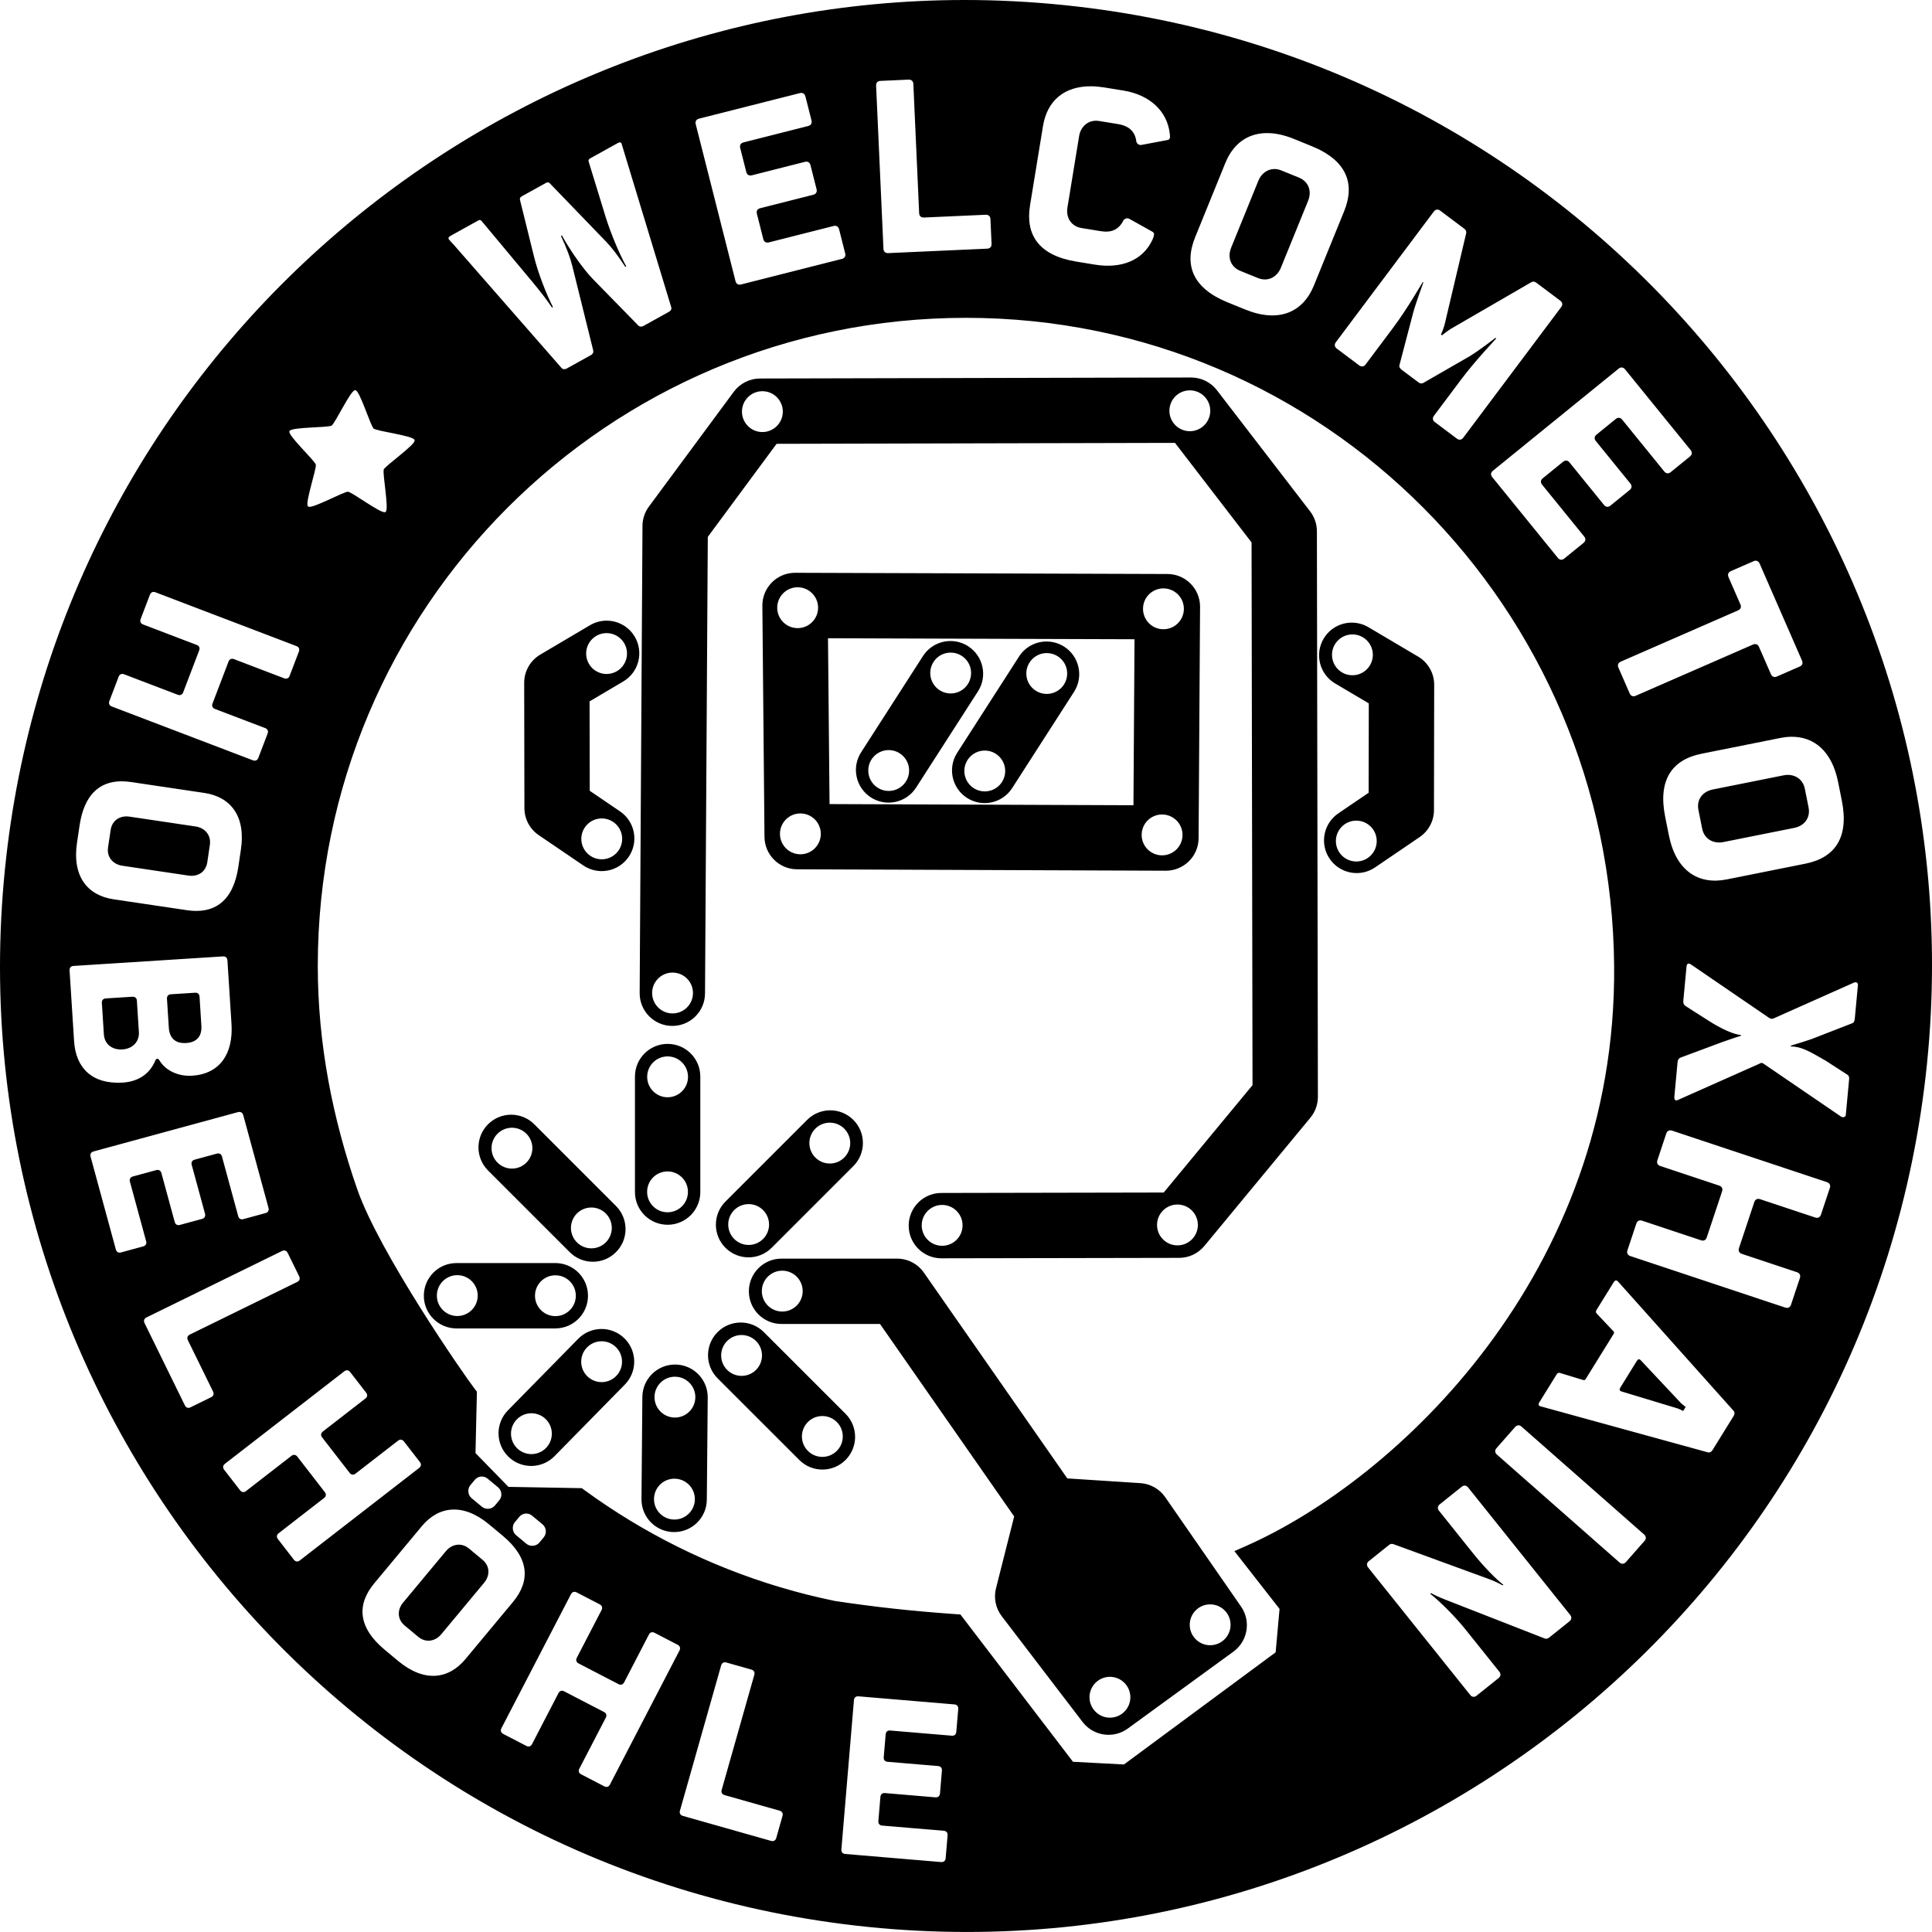 <?xml version="1.0" encoding="UTF-8" standalone="no"?>
<svg
   xmlns:dc="http://purl.org/dc/elements/1.1/"
   xmlns:cc="http://creativecommons.org/ns#"
   xmlns:rdf="http://www.w3.org/1999/02/22-rdf-syntax-ns#"
   xmlns:svg="http://www.w3.org/2000/svg"
   xmlns="http://www.w3.org/2000/svg"
   xmlns:sodipodi="http://sodipodi.sourceforge.net/DTD/sodipodi-0.dtd"
   xmlns:inkscape="http://www.inkscape.org/namespaces/inkscape"
   width="50mm"
   height="50mm"
   id="svg2"
   version="1.1"
   inkscape:version="1.0.2 (e86c870879, 2021-01-15)"
   sodipodi:docname="xHain_stickers_5cm_hobelhoehle.svg"
   inkscape:export-filename="/home/xHain_stickers_5cm_woodsmetals.png"
   inkscape:export-xdpi="350"
   inkscape:export-ydpi="350">
  <sodipodi:namedview
     id="base"
     pagecolor="#ffffff"
     bordercolor="#666666"
     borderopacity="1.0"
     inkscape:pageopacity="0.0"
     inkscape:pageshadow="2"
     inkscape:zoom="3.3413974"
     inkscape:cx="81.934165"
     inkscape:cy="120.51848"
     inkscape:document-units="mm"
     inkscape:current-layer="layer1"
     showgrid="false"
     inkscape:window-width="1920"
     inkscape:window-height="1032"
     inkscape:window-x="0"
     inkscape:window-y="0"
     inkscape:window-maximized="1"
     showguides="true"
     inkscape:guide-bbox="true"
     units="mm"
     inkscape:document-rotation="0">
    <inkscape:grid
       type="xygrid"
       id="grid2985"
       empspacing="5"
       visible="true"
       enabled="true"
       snapvisiblegridlinesonly="true" />
  </sodipodi:namedview>
  <defs
     id="defs4">
    <marker
       inkscape:stockid="DotS"
       orient="auto"
       refY="0"
       refX="0"
       id="DotS"
       style="overflow:visible">
      <path
         id="path3828"
         d="m -2.5,-1 c 0,2.76 -2.24,5 -5,5 -2.76,0 -5,-2.24 -5,-5 0,-2.76 2.24,-5 5,-5 2.76,0 5,2.24 5,5 z"
         style="fill-rule:evenodd;stroke:#000000;stroke-width:1pt"
         transform="matrix(0.2,0,0,0.2,1.48,0.2)"
         inkscape:connector-curvature="0" />
    </marker>
    <marker
       inkscape:stockid="DotS"
       orient="auto"
       refY="0"
       refX="0"
       id="DotS-1"
       style="overflow:visible">
      <path
         inkscape:connector-curvature="0"
         id="path3828-5"
         d="m -2.5,-1 c 0,2.76 -2.24,5 -5,5 -2.76,0 -5,-2.24 -5,-5 0,-2.76 2.24,-5 5,-5 2.76,0 5,2.24 5,5 z"
         style="fill-rule:evenodd;stroke:#000000;stroke-width:1pt"
         transform="matrix(0.2,0,0,0.2,1.48,0.2)" />
    </marker>
    <marker
       inkscape:stockid="DotS"
       orient="auto"
       refY="0"
       refX="0"
       id="marker4395"
       style="overflow:visible">
      <path
         inkscape:connector-curvature="0"
         id="path4397"
         d="m -2.5,-1 c 0,2.76 -2.24,5 -5,5 -2.76,0 -5,-2.24 -5,-5 0,-2.76 2.24,-5 5,-5 2.76,0 5,2.24 5,5 z"
         style="fill-rule:evenodd;stroke:#000000;stroke-width:1pt"
         transform="matrix(0.2,0,0,0.2,1.48,0.2)" />
    </marker>
    <marker
       inkscape:stockid="DotS"
       orient="auto"
       refY="0"
       refX="0"
       id="DotS-3"
       style="overflow:visible">
      <path
         inkscape:connector-curvature="0"
         id="path3828-0"
         d="m -2.5,-1 c 0,2.76 -2.24,5 -5,5 -2.76,0 -5,-2.24 -5,-5 0,-2.76 2.24,-5 5,-5 2.76,0 5,2.24 5,5 z"
         style="fill-rule:evenodd;stroke:#000000;stroke-width:1pt"
         transform="matrix(0.2,0,0,0.2,1.48,0.2)" />
    </marker>
    <marker
       inkscape:stockid="DotS"
       orient="auto"
       refY="0"
       refX="0"
       id="marker4427"
       style="overflow:visible">
      <path
         inkscape:connector-curvature="0"
         id="path4429"
         d="m -2.5,-1 c 0,2.76 -2.24,5 -5,5 -2.76,0 -5,-2.24 -5,-5 0,-2.76 2.24,-5 5,-5 2.76,0 5,2.24 5,5 z"
         style="fill-rule:evenodd;stroke:#000000;stroke-width:1pt"
         transform="matrix(0.2,0,0,0.2,1.48,0.2)" />
    </marker>
    <marker
       inkscape:stockid="DotS"
       orient="auto"
       refY="0"
       refX="0"
       id="DotS-2"
       style="overflow:visible">
      <path
         inkscape:connector-curvature="0"
         id="path3828-1"
         d="m -2.5,-1 c 0,2.76 -2.24,5 -5,5 -2.76,0 -5,-2.24 -5,-5 0,-2.76 2.24,-5 5,-5 2.76,0 5,2.24 5,5 z"
         style="fill-rule:evenodd;stroke:#000000;stroke-width:1pt"
         transform="matrix(0.2,0,0,0.2,1.48,0.2)" />
    </marker>
    <marker
       inkscape:stockid="DotS"
       orient="auto"
       refY="0"
       refX="0"
       id="marker4427-3"
       style="overflow:visible">
      <path
         inkscape:connector-curvature="0"
         id="path4429-9"
         d="m -2.5,-1 c 0,2.76 -2.24,5 -5,5 -2.76,0 -5,-2.24 -5,-5 0,-2.76 2.24,-5 5,-5 2.76,0 5,2.24 5,5 z"
         style="fill-rule:evenodd;stroke:#000000;stroke-width:1pt"
         transform="matrix(0.2,0,0,0.2,1.48,0.2)" />
    </marker>
    <marker
       inkscape:stockid="DotS"
       orient="auto"
       refY="0"
       refX="0"
       id="DotS-21"
       style="overflow:visible">
      <path
         inkscape:connector-curvature="0"
         id="path3828-6"
         d="m -2.5,-1 c 0,2.76 -2.24,5 -5,5 -2.76,0 -5,-2.24 -5,-5 0,-2.76 2.24,-5 5,-5 2.76,0 5,2.24 5,5 z"
         style="fill-rule:evenodd;stroke:#000000;stroke-width:1pt"
         transform="matrix(0.2,0,0,0.2,1.48,0.2)" />
    </marker>
    <marker
       inkscape:stockid="DotS"
       orient="auto"
       refY="0"
       refX="0"
       id="marker4474"
       style="overflow:visible">
      <path
         inkscape:connector-curvature="0"
         id="path4476"
         d="m -2.5,-1 c 0,2.76 -2.24,5 -5,5 -2.76,0 -5,-2.24 -5,-5 0,-2.76 2.24,-5 5,-5 2.76,0 5,2.24 5,5 z"
         style="fill-rule:evenodd;stroke:#000000;stroke-width:1pt"
         transform="matrix(0.2,0,0,0.2,1.48,0.2)" />
    </marker>
    <marker
       inkscape:stockid="DotS"
       orient="auto"
       refY="0"
       refX="0"
       id="DotS-36"
       style="overflow:visible">
      <path
         inkscape:connector-curvature="0"
         id="path3828-8"
         d="m -2.5,-1 c 0,2.76 -2.24,5 -5,5 -2.76,0 -5,-2.24 -5,-5 0,-2.76 2.24,-5 5,-5 2.76,0 5,2.24 5,5 z"
         style="fill-rule:evenodd;stroke:#000000;stroke-width:1pt"
         transform="matrix(0.2,0,0,0.2,1.48,0.2)" />
    </marker>
    <marker
       inkscape:stockid="DotS"
       orient="auto"
       refY="0"
       refX="0"
       id="marker4516"
       style="overflow:visible">
      <path
         inkscape:connector-curvature="0"
         id="path4518"
         d="m -2.5,-1 c 0,2.76 -2.24,5 -5,5 -2.76,0 -5,-2.24 -5,-5 0,-2.76 2.24,-5 5,-5 2.76,0 5,2.24 5,5 z"
         style="fill-rule:evenodd;stroke:#000000;stroke-width:1pt"
         transform="matrix(0.2,0,0,0.2,1.48,0.2)" />
    </marker>
    <marker
       inkscape:stockid="DotS"
       orient="auto"
       refY="0"
       refX="0"
       id="DotS-11"
       style="overflow:visible">
      <path
         inkscape:connector-curvature="0"
         id="path3828-58"
         d="m -2.5,-1 c 0,2.76 -2.24,5 -5,5 -2.76,0 -5,-2.24 -5,-5 0,-2.76 2.24,-5 5,-5 2.76,0 5,2.24 5,5 z"
         style="fill-rule:evenodd;stroke:#000000;stroke-width:1pt"
         transform="matrix(0.2,0,0,0.2,1.48,0.2)" />
    </marker>
    <marker
       inkscape:stockid="DotS"
       orient="auto"
       refY="0"
       refX="0"
       id="marker4954"
       style="overflow:visible">
      <path
         inkscape:connector-curvature="0"
         id="path4956"
         d="m -2.5,-1 c 0,2.76 -2.24,5 -5,5 -2.76,0 -5,-2.24 -5,-5 0,-2.76 2.24,-5 5,-5 2.76,0 5,2.24 5,5 z"
         style="fill-rule:evenodd;stroke:#000000;stroke-width:1pt"
         transform="matrix(0.2,0,0,0.2,1.48,0.2)" />
    </marker>
    <marker
       inkscape:stockid="DotS"
       orient="auto"
       refY="0"
       refX="0"
       id="DotS-7"
       style="overflow:visible">
      <path
         inkscape:connector-curvature="0"
         id="path3828-3"
         d="m -2.5,-1 c 0,2.76 -2.24,5 -5,5 -2.76,0 -5,-2.24 -5,-5 0,-2.76 2.24,-5 5,-5 2.76,0 5,2.24 5,5 z"
         style="fill-rule:evenodd;stroke:#000000;stroke-width:1pt"
         transform="matrix(0.2,0,0,0.2,1.48,0.2)" />
    </marker>
    <marker
       inkscape:stockid="DotS"
       orient="auto"
       refY="0"
       refX="0"
       id="marker5024"
       style="overflow:visible">
      <path
         inkscape:connector-curvature="0"
         id="path5026"
         d="m -2.5,-1 c 0,2.76 -2.24,5 -5,5 -2.76,0 -5,-2.24 -5,-5 0,-2.76 2.24,-5 5,-5 2.76,0 5,2.24 5,5 z"
         style="fill-rule:evenodd;stroke:#000000;stroke-width:1pt"
         transform="matrix(0.2,0,0,0.2,1.48,0.2)" />
    </marker>
    <marker
       inkscape:stockid="DotS"
       orient="auto"
       refY="0"
       refX="0"
       id="DotS-34"
       style="overflow:visible">
      <path
         inkscape:connector-curvature="0"
         id="path3828-16"
         d="m -2.5,-1 c 0,2.76 -2.24,5 -5,5 -2.76,0 -5,-2.24 -5,-5 0,-2.76 2.24,-5 5,-5 2.76,0 5,2.24 5,5 z"
         style="fill-rule:evenodd;stroke:#000000;stroke-width:1pt"
         transform="matrix(0.2,0,0,0.2,1.48,0.2)" />
    </marker>
    <marker
       inkscape:stockid="DotS"
       orient="auto"
       refY="0"
       refX="0"
       id="marker5056"
       style="overflow:visible">
      <path
         inkscape:connector-curvature="0"
         id="path5058"
         d="m -2.5,-1 c 0,2.76 -2.24,5 -5,5 -2.76,0 -5,-2.24 -5,-5 0,-2.76 2.24,-5 5,-5 2.76,0 5,2.24 5,5 z"
         style="fill-rule:evenodd;stroke:#000000;stroke-width:1pt"
         transform="matrix(0.2,0,0,0.2,1.48,0.2)" />
    </marker>
    <marker
       inkscape:stockid="DotS"
       orient="auto"
       refY="0"
       refX="0"
       id="marker4516-8"
       style="overflow:visible">
      <path
         inkscape:connector-curvature="0"
         id="path4518-5"
         d="m -2.5,-1 c 0,2.76 -2.24,5 -5,5 -2.76,0 -5,-2.24 -5,-5 0,-2.76 2.24,-5 5,-5 2.76,0 5,2.24 5,5 z"
         style="fill-rule:evenodd;stroke:#000000;stroke-width:1pt"
         transform="matrix(0.2,0,0,0.2,1.48,0.2)" />
    </marker>
    <marker
       inkscape:stockid="DotS"
       orient="auto"
       refY="0"
       refX="0"
       id="marker5088"
       style="overflow:visible">
      <path
         inkscape:connector-curvature="0"
         id="path5090"
         d="m -2.5,-1 c 0,2.76 -2.24,5 -5,5 -2.76,0 -5,-2.24 -5,-5 0,-2.76 2.24,-5 5,-5 2.76,0 5,2.24 5,5 z"
         style="fill-rule:evenodd;stroke:#000000;stroke-width:1pt"
         transform="matrix(0.2,0,0,0.2,1.48,0.2)" />
    </marker>
    <marker
       inkscape:stockid="DotS"
       orient="auto"
       refY="0"
       refX="0"
       id="marker4516-9"
       style="overflow:visible">
      <path
         inkscape:connector-curvature="0"
         id="path4518-55"
         d="m -2.5,-1 c 0,2.76 -2.24,5 -5,5 -2.76,0 -5,-2.24 -5,-5 0,-2.76 2.24,-5 5,-5 2.76,0 5,2.24 5,5 z"
         style="fill-rule:evenodd;stroke:#000000;stroke-width:1pt"
         transform="matrix(0.2,0,0,0.2,1.48,0.2)" />
    </marker>
    <marker
       inkscape:stockid="DotS"
       orient="auto"
       refY="0"
       refX="0"
       id="marker5137"
       style="overflow:visible">
      <path
         inkscape:connector-curvature="0"
         id="path5139"
         d="m -2.5,-1 c 0,2.76 -2.24,5 -5,5 -2.76,0 -5,-2.24 -5,-5 0,-2.76 2.24,-5 5,-5 2.76,0 5,2.24 5,5 z"
         style="fill-rule:evenodd;stroke:#000000;stroke-width:1pt"
         transform="matrix(0.2,0,0,0.2,1.48,0.2)" />
    </marker>
    <marker
       inkscape:stockid="DotS"
       orient="auto"
       refY="0"
       refX="0"
       id="DotS-0"
       style="overflow:visible">
      <path
         inkscape:connector-curvature="0"
         id="path3828-4"
         d="m -2.5,-1 c 0,2.76 -2.24,5 -5,5 -2.76,0 -5,-2.24 -5,-5 0,-2.76 2.24,-5 5,-5 2.76,0 5,2.24 5,5 z"
         style="fill-rule:evenodd;stroke:#000000;stroke-width:1pt"
         transform="matrix(0.2,0,0,0.2,1.48,0.2)" />
    </marker>
    <marker
       inkscape:stockid="DotS"
       orient="auto"
       refY="0"
       refX="0"
       id="marker5169"
       style="overflow:visible">
      <path
         inkscape:connector-curvature="0"
         id="path5171"
         d="m -2.5,-1 c 0,2.76 -2.24,5 -5,5 -2.76,0 -5,-2.24 -5,-5 0,-2.76 2.24,-5 5,-5 2.76,0 5,2.24 5,5 z"
         style="fill-rule:evenodd;stroke:#000000;stroke-width:1pt"
         transform="matrix(0.2,0,0,0.2,1.48,0.2)" />
    </marker>
    <marker
       inkscape:stockid="DotS"
       orient="auto"
       refY="0"
       refX="0"
       id="DotS-8"
       style="overflow:visible">
      <path
         inkscape:connector-curvature="0"
         id="path3828-66"
         d="m -2.5,-1 c 0,2.76 -2.24,5 -5,5 -2.76,0 -5,-2.24 -5,-5 0,-2.76 2.24,-5 5,-5 2.76,0 5,2.24 5,5 z"
         style="fill-rule:evenodd;stroke:#000000;stroke-width:1pt"
         transform="matrix(0.2,0,0,0.2,1.48,0.2)" />
    </marker>
    <marker
       inkscape:stockid="DotS"
       orient="auto"
       refY="0"
       refX="0"
       id="marker5218"
       style="overflow:visible">
      <path
         inkscape:connector-curvature="0"
         id="path5220"
         d="m -2.5,-1 c 0,2.76 -2.24,5 -5,5 -2.76,0 -5,-2.24 -5,-5 0,-2.76 2.24,-5 5,-5 2.76,0 5,2.24 5,5 z"
         style="fill-rule:evenodd;stroke:#000000;stroke-width:1pt"
         transform="matrix(0.2,0,0,0.2,1.48,0.2)" />
    </marker>
    <marker
       inkscape:stockid="DotSv"
       orient="auto"
       refY="0"
       refX="0"
       id="DotSv"
       style="overflow:visible">
      <path
         id="path5753"
         d="m -2.5,-1 c 0,2.76 -2.24,5 -5,5 -2.76,0 -5,-2.24 -5,-5 0,-2.76 2.24,-5 5,-5 2.76,0 5,2.24 5,5 z"
         style="fill:#858585;fill-rule:evenodd;stroke:#858585;stroke-width:1pt"
         transform="matrix(0.2,0,0,0.2,1.48,0.2)"
         inkscape:connector-curvature="0" />
    </marker>
    <marker
       inkscape:stockid="DotSs"
       orient="auto"
       refY="0"
       refX="0"
       id="DotSs"
       style="overflow:visible">
      <path
         id="path5756"
         d="m -2.5,-1 c 0,2.76 -2.24,5 -5,5 -2.76,0 -5,-2.24 -5,-5 0,-2.76 2.24,-5 5,-5 2.76,0 5,2.24 5,5 z"
         style="fill:#858585;fill-rule:evenodd;stroke:#858585;stroke-width:1pt"
         transform="matrix(0.2,0,0,0.2,1.48,0.2)"
         inkscape:connector-curvature="0" />
    </marker>
    <marker
       inkscape:stockid="DotSk"
       orient="auto"
       refY="0"
       refX="0"
       id="DotSk"
       style="overflow:visible">
      <path
         id="path5759"
         d="m -2.5,-1 c 0,2.76 -2.24,5 -5,5 -2.76,0 -5,-2.24 -5,-5 0,-2.76 2.24,-5 5,-5 2.76,0 5,2.24 5,5 z"
         style="fill:#858585;fill-rule:evenodd;stroke:#858585;stroke-width:1pt"
         transform="matrix(0.2,0,0,0.2,1.48,0.2)"
         inkscape:connector-curvature="0" />
    </marker>
    <marker
       inkscape:stockid="DotSK"
       orient="auto"
       refY="0"
       refX="0"
       id="DotSK"
       style="overflow:visible">
      <path
         id="path5762"
         d="m -2.5,-1 c 0,2.76 -2.24,5 -5,5 -2.76,0 -5,-2.24 -5,-5 0,-2.76 2.24,-5 5,-5 2.76,0 5,2.24 5,5 z"
         style="fill:#858585;fill-rule:evenodd;stroke:#858585;stroke-width:1pt"
         transform="matrix(0.2,0,0,0.2,1.48,0.2)"
         inkscape:connector-curvature="0" />
    </marker>
    <marker
       inkscape:stockid="DotSQ"
       orient="auto"
       refY="0"
       refX="0"
       id="DotSQ"
       style="overflow:visible">
      <path
         id="path5765"
         d="m -2.5,-1 c 0,2.76 -2.24,5 -5,5 -2.76,0 -5,-2.24 -5,-5 0,-2.76 2.24,-5 5,-5 2.76,0 5,2.24 5,5 z"
         style="fill:#858585;fill-rule:evenodd;stroke:#858585;stroke-width:1pt"
         transform="matrix(0.2,0,0,0.2,1.48,0.2)"
         inkscape:connector-curvature="0" />
    </marker>
    <marker
       inkscape:stockid="DotSg"
       orient="auto"
       refY="0"
       refX="0"
       id="DotSg"
       style="overflow:visible">
      <path
         id="path5768"
         d="m -2.5,-1 c 0,2.76 -2.24,5 -5,5 -2.76,0 -5,-2.24 -5,-5 0,-2.76 2.24,-5 5,-5 2.76,0 5,2.24 5,5 z"
         style="fill:#858585;fill-rule:evenodd;stroke:#858585;stroke-width:1pt"
         transform="matrix(0.2,0,0,0.2,1.48,0.2)"
         inkscape:connector-curvature="0" />
    </marker>
    <marker
       inkscape:stockid="marker4516J"
       orient="auto"
       refY="0"
       refX="0"
       id="marker4516J"
       style="overflow:visible">
      <path
         inkscape:connector-curvature="0"
         id="path5771"
         d="m -2.5,-1 c 0,2.76 -2.24,5 -5,5 -2.76,0 -5,-2.24 -5,-5 0,-2.76 2.24,-5 5,-5 2.76,0 5,2.24 5,5 z"
         style="fill:#858585;fill-rule:evenodd;stroke:#858585;stroke-width:1pt"
         transform="matrix(0.2,0,0,0.2,1.48,0.2)" />
    </marker>
    <marker
       inkscape:stockid="marker4516P"
       orient="auto"
       refY="0"
       refX="0"
       id="marker4516P"
       style="overflow:visible">
      <path
         inkscape:connector-curvature="0"
         id="path5774"
         d="m -2.5,-1 c 0,2.76 -2.24,5 -5,5 -2.76,0 -5,-2.24 -5,-5 0,-2.76 2.24,-5 5,-5 2.76,0 5,2.24 5,5 z"
         style="fill:#858585;fill-rule:evenodd;stroke:#858585;stroke-width:1pt"
         transform="matrix(0.2,0,0,0.2,1.48,0.2)" />
    </marker>
    <marker
       inkscape:stockid="DotSC"
       orient="auto"
       refY="0"
       refX="0"
       id="DotSC"
       style="overflow:visible">
      <path
         id="path5777"
         d="m -2.5,-1 c 0,2.76 -2.24,5 -5,5 -2.76,0 -5,-2.24 -5,-5 0,-2.76 2.24,-5 5,-5 2.76,0 5,2.24 5,5 z"
         style="fill:#858585;fill-rule:evenodd;stroke:#858585;stroke-width:1pt"
         transform="matrix(0.2,0,0,0.2,1.48,0.2)"
         inkscape:connector-curvature="0" />
    </marker>
    <marker
       inkscape:stockid="DotSL"
       orient="auto"
       refY="0"
       refX="0"
       id="DotSL"
       style="overflow:visible">
      <path
         id="path5780"
         d="m -2.5,-1 c 0,2.76 -2.24,5 -5,5 -2.76,0 -5,-2.24 -5,-5 0,-2.76 2.24,-5 5,-5 2.76,0 5,2.24 5,5 z"
         style="fill:#858585;fill-rule:evenodd;stroke:#858585;stroke-width:1pt"
         transform="matrix(0.2,0,0,0.2,1.48,0.2)"
         inkscape:connector-curvature="0" />
    </marker>
    <marker
       inkscape:stockid="DotSf"
       orient="auto"
       refY="0"
       refX="0"
       id="DotSf"
       style="overflow:visible">
      <path
         id="path5783"
         d="m -2.5,-1 c 0,2.76 -2.24,5 -5,5 -2.76,0 -5,-2.24 -5,-5 0,-2.76 2.24,-5 5,-5 2.76,0 5,2.24 5,5 z"
         style="fill:#858585;fill-rule:evenodd;stroke:#858585;stroke-width:1pt"
         transform="matrix(0.2,0,0,0.2,1.48,0.2)"
         inkscape:connector-curvature="0" />
    </marker>
    <marker
       inkscape:stockid="DotS7"
       orient="auto"
       refY="0"
       refX="0"
       id="DotS7"
       style="overflow:visible">
      <path
         id="path5786"
         d="m -2.5,-1 c 0,2.76 -2.24,5 -5,5 -2.76,0 -5,-2.24 -5,-5 0,-2.76 2.24,-5 5,-5 2.76,0 5,2.24 5,5 z"
         style="fill:#858585;fill-rule:evenodd;stroke:#858585;stroke-width:1pt"
         transform="matrix(0.2,0,0,0.2,1.48,0.2)"
         inkscape:connector-curvature="0" />
    </marker>
    <marker
       inkscape:stockid="DotSS"
       orient="auto"
       refY="0"
       refX="0"
       id="DotSS"
       style="overflow:visible">
      <path
         id="path5789"
         d="m -2.5,-1 c 0,2.76 -2.24,5 -5,5 -2.76,0 -5,-2.24 -5,-5 0,-2.76 2.24,-5 5,-5 2.76,0 5,2.24 5,5 z"
         style="fill:#858585;fill-rule:evenodd;stroke:#858585;stroke-width:1pt"
         transform="matrix(0.2,0,0,0.2,1.48,0.2)"
         inkscape:connector-curvature="0" />
    </marker>
    <marker
       inkscape:stockid="DotSy"
       orient="auto"
       refY="0"
       refX="0"
       id="DotSy"
       style="overflow:visible">
      <path
         id="path5792"
         d="m -2.5,-1 c 0,2.76 -2.24,5 -5,5 -2.76,0 -5,-2.24 -5,-5 0,-2.76 2.24,-5 5,-5 2.76,0 5,2.24 5,5 z"
         style="fill:#858585;fill-rule:evenodd;stroke:#858585;stroke-width:1pt"
         transform="matrix(0.2,0,0,0.2,1.48,0.2)"
         inkscape:connector-curvature="0" />
    </marker>
    <marker
       inkscape:stockid="marker4516C"
       orient="auto"
       refY="0"
       refX="0"
       id="marker4516C"
       style="overflow:visible">
      <path
         inkscape:connector-curvature="0"
         id="path5795"
         d="m -2.5,-1 c 0,2.76 -2.24,5 -5,5 -2.76,0 -5,-2.24 -5,-5 0,-2.76 2.24,-5 5,-5 2.76,0 5,2.24 5,5 z"
         style="fill:#858585;fill-rule:evenodd;stroke:#858585;stroke-width:1pt"
         transform="matrix(0.2,0,0,0.2,1.48,0.2)" />
    </marker>
    <marker
       inkscape:stockid="marker45162"
       orient="auto"
       refY="0"
       refX="0"
       id="marker45162"
       style="overflow:visible">
      <path
         inkscape:connector-curvature="0"
         id="path5798"
         d="m -2.5,-1 c 0,2.76 -2.24,5 -5,5 -2.76,0 -5,-2.24 -5,-5 0,-2.76 2.24,-5 5,-5 2.76,0 5,2.24 5,5 z"
         style="fill:#858585;fill-rule:evenodd;stroke:#858585;stroke-width:1pt"
         transform="matrix(0.2,0,0,0.2,1.48,0.2)" />
    </marker>
    <marker
       inkscape:stockid="DotSG"
       orient="auto"
       refY="0"
       refX="0"
       id="DotSG"
       style="overflow:visible">
      <path
         id="path5801"
         d="m -2.5,-1 c 0,2.76 -2.24,5 -5,5 -2.76,0 -5,-2.24 -5,-5 0,-2.76 2.24,-5 5,-5 2.76,0 5,2.24 5,5 z"
         style="fill:#858585;fill-rule:evenodd;stroke:#858585;stroke-width:1pt"
         transform="matrix(0.2,0,0,0.2,1.48,0.2)"
         inkscape:connector-curvature="0" />
    </marker>
    <marker
       inkscape:stockid="DotS5"
       orient="auto"
       refY="0"
       refX="0"
       id="DotS5"
       style="overflow:visible">
      <path
         id="path5804"
         d="m -2.5,-1 c 0,2.76 -2.24,5 -5,5 -2.76,0 -5,-2.24 -5,-5 0,-2.76 2.24,-5 5,-5 2.76,0 5,2.24 5,5 z"
         style="fill:#858585;fill-rule:evenodd;stroke:#858585;stroke-width:1pt"
         transform="matrix(0.2,0,0,0.2,1.48,0.2)"
         inkscape:connector-curvature="0" />
    </marker>
    <marker
       inkscape:stockid="DotSsA"
       orient="auto"
       refY="0"
       refX="0"
       id="DotSsA"
       style="overflow:visible">
      <path
         id="path5807"
         d="m -2.5,-1 c 0,2.76 -2.24,5 -5,5 -2.76,0 -5,-2.24 -5,-5 0,-2.76 2.24,-5 5,-5 2.76,0 5,2.24 5,5 z"
         style="fill:#858585;fill-rule:evenodd;stroke:#858585;stroke-width:1pt"
         transform="matrix(0.2,0,0,0.2,1.48,0.2)"
         inkscape:connector-curvature="0" />
    </marker>
    <marker
       inkscape:stockid="DotSLd"
       orient="auto"
       refY="0"
       refX="0"
       id="DotSLd"
       style="overflow:visible">
      <path
         id="path5810"
         d="m -2.5,-1 c 0,2.76 -2.24,5 -5,5 -2.76,0 -5,-2.24 -5,-5 0,-2.76 2.24,-5 5,-5 2.76,0 5,2.24 5,5 z"
         style="fill:#858585;fill-rule:evenodd;stroke:#858585;stroke-width:1pt"
         transform="matrix(0.2,0,0,0.2,1.48,0.2)"
         inkscape:connector-curvature="0" />
    </marker>
    <marker
       inkscape:stockid="DotSd"
       orient="auto"
       refY="0"
       refX="0"
       id="DotSd"
       style="overflow:visible">
      <path
         id="path5813"
         d="m -2.5,-1 c 0,2.76 -2.24,5 -5,5 -2.76,0 -5,-2.24 -5,-5 0,-2.76 2.24,-5 5,-5 2.76,0 5,2.24 5,5 z"
         style="fill:#858585;fill-rule:evenodd;stroke:#858585;stroke-width:1pt"
         transform="matrix(0.2,0,0,0.2,1.48,0.2)"
         inkscape:connector-curvature="0" />
    </marker>
    <marker
       inkscape:stockid="DotSyI"
       orient="auto"
       refY="0"
       refX="0"
       id="DotSyI"
       style="overflow:visible">
      <path
         id="path5816"
         d="m -2.5,-1 c 0,2.76 -2.24,5 -5,5 -2.76,0 -5,-2.24 -5,-5 0,-2.76 2.24,-5 5,-5 2.76,0 5,2.24 5,5 z"
         style="fill:#858585;fill-rule:evenodd;stroke:#858585;stroke-width:1pt"
         transform="matrix(0.2,0,0,0.2,1.48,0.2)"
         inkscape:connector-curvature="0" />
    </marker>
    <marker
       inkscape:stockid="marker4516y"
       orient="auto"
       refY="0"
       refX="0"
       id="marker4516y"
       style="overflow:visible">
      <path
         inkscape:connector-curvature="0"
         id="path5819"
         d="m -2.5,-1 c 0,2.76 -2.24,5 -5,5 -2.76,0 -5,-2.24 -5,-5 0,-2.76 2.24,-5 5,-5 2.76,0 5,2.24 5,5 z"
         style="fill:#858585;fill-rule:evenodd;stroke:#858585;stroke-width:1pt"
         transform="matrix(0.2,0,0,0.2,1.48,0.2)" />
    </marker>
    <marker
       inkscape:stockid="marker4516I"
       orient="auto"
       refY="0"
       refX="0"
       id="marker4516I"
       style="overflow:visible">
      <path
         inkscape:connector-curvature="0"
         id="path5822"
         d="m -2.5,-1 c 0,2.76 -2.24,5 -5,5 -2.76,0 -5,-2.24 -5,-5 0,-2.76 2.24,-5 5,-5 2.76,0 5,2.24 5,5 z"
         style="fill:#858585;fill-rule:evenodd;stroke:#858585;stroke-width:1pt"
         transform="matrix(0.2,0,0,0.2,1.48,0.2)" />
    </marker>
    <marker
       inkscape:stockid="marker5218b"
       orient="auto"
       refY="0"
       refX="0"
       id="marker5218b"
       style="overflow:visible">
      <path
         inkscape:connector-curvature="0"
         id="path5825"
         d="m -2.5,-1 c 0,2.76 -2.24,5 -5,5 -2.76,0 -5,-2.24 -5,-5 0,-2.76 2.24,-5 5,-5 2.76,0 5,2.24 5,5 z"
         style="fill:#858585;fill-rule:evenodd;stroke:#858585;stroke-width:1pt"
         transform="matrix(0.2,0,0,0.2,1.48,0.2)" />
    </marker>
    <marker
       inkscape:stockid="marker5218X"
       orient="auto"
       refY="0"
       refX="0"
       id="marker5218X"
       style="overflow:visible">
      <path
         inkscape:connector-curvature="0"
         id="path5828"
         d="m -2.5,-1 c 0,2.76 -2.24,5 -5,5 -2.76,0 -5,-2.24 -5,-5 0,-2.76 2.24,-5 5,-5 2.76,0 5,2.24 5,5 z"
         style="fill:#858585;fill-rule:evenodd;stroke:#858585;stroke-width:1pt"
         transform="matrix(0.2,0,0,0.2,1.48,0.2)" />
    </marker>
    <marker
       inkscape:stockid="DotSQL"
       orient="auto"
       refY="0"
       refX="0"
       id="DotSQL"
       style="overflow:visible">
      <path
         id="path6109"
         d="m -2.5,-1 c 0,2.76 -2.24,5 -5,5 -2.76,0 -5,-2.24 -5,-5 0,-2.76 2.24,-5 5,-5 2.76,0 5,2.24 5,5 z"
         style="fill:#ffc400;fill-rule:evenodd;stroke:#ffc400;stroke-width:1pt"
         transform="matrix(0.2,0,0,0.2,1.48,0.2)"
         inkscape:connector-curvature="0" />
    </marker>
    <marker
       inkscape:stockid="DotSgb"
       orient="auto"
       refY="0"
       refX="0"
       id="DotSgb"
       style="overflow:visible">
      <path
         id="path6112"
         d="m -2.5,-1 c 0,2.76 -2.24,5 -5,5 -2.76,0 -5,-2.24 -5,-5 0,-2.76 2.24,-5 5,-5 2.76,0 5,2.24 5,5 z"
         style="fill:#ffc400;fill-rule:evenodd;stroke:#ffc400;stroke-width:1pt"
         transform="matrix(0.2,0,0,0.2,1.48,0.2)"
         inkscape:connector-curvature="0" />
    </marker>
    <marker
       inkscape:stockid="marker4516J6"
       orient="auto"
       refY="0"
       refX="0"
       id="marker4516J6"
       style="overflow:visible">
      <path
         inkscape:connector-curvature="0"
         id="path6115"
         d="m -2.5,-1 c 0,2.76 -2.24,5 -5,5 -2.76,0 -5,-2.24 -5,-5 0,-2.76 2.24,-5 5,-5 2.76,0 5,2.24 5,5 z"
         style="fill:#ffc400;fill-rule:evenodd;stroke:#ffc400;stroke-width:1pt"
         transform="matrix(0.2,0,0,0.2,1.48,0.2)" />
    </marker>
    <marker
       inkscape:stockid="marker4516Pl"
       orient="auto"
       refY="0"
       refX="0"
       id="marker4516Pl"
       style="overflow:visible">
      <path
         inkscape:connector-curvature="0"
         id="path6118"
         d="m -2.5,-1 c 0,2.76 -2.24,5 -5,5 -2.76,0 -5,-2.24 -5,-5 0,-2.76 2.24,-5 5,-5 2.76,0 5,2.24 5,5 z"
         style="fill:#ffc400;fill-rule:evenodd;stroke:#ffc400;stroke-width:1pt"
         transform="matrix(0.2,0,0,0.2,1.48,0.2)" />
    </marker>
    <marker
       inkscape:stockid="DotSSB"
       orient="auto"
       refY="0"
       refX="0"
       id="DotSSB"
       style="overflow:visible">
      <path
         id="path6121"
         d="m -2.5,-1 c 0,2.76 -2.24,5 -5,5 -2.76,0 -5,-2.24 -5,-5 0,-2.76 2.24,-5 5,-5 2.76,0 5,2.24 5,5 z"
         style="fill:#ffc400;fill-rule:evenodd;stroke:#ffc400;stroke-width:1pt"
         transform="matrix(0.2,0,0,0.2,1.48,0.2)"
         inkscape:connector-curvature="0" />
    </marker>
    <marker
       inkscape:stockid="DotSyD"
       orient="auto"
       refY="0"
       refX="0"
       id="DotSyD"
       style="overflow:visible">
      <path
         id="path6124"
         d="m -2.5,-1 c 0,2.76 -2.24,5 -5,5 -2.76,0 -5,-2.24 -5,-5 0,-2.76 2.24,-5 5,-5 2.76,0 5,2.24 5,5 z"
         style="fill:#ffc400;fill-rule:evenodd;stroke:#ffc400;stroke-width:1pt"
         transform="matrix(0.2,0,0,0.2,1.48,0.2)"
         inkscape:connector-curvature="0" />
    </marker>
    <marker
       inkscape:stockid="marker4516Ct"
       orient="auto"
       refY="0"
       refX="0"
       id="marker4516Ct"
       style="overflow:visible">
      <path
         inkscape:connector-curvature="0"
         id="path6127"
         d="m -2.5,-1 c 0,2.76 -2.24,5 -5,5 -2.76,0 -5,-2.24 -5,-5 0,-2.76 2.24,-5 5,-5 2.76,0 5,2.24 5,5 z"
         style="fill:#ffc400;fill-rule:evenodd;stroke:#ffc400;stroke-width:1pt"
         transform="matrix(0.2,0,0,0.2,1.48,0.2)" />
    </marker>
    <marker
       inkscape:stockid="marker451623"
       orient="auto"
       refY="0"
       refX="0"
       id="marker451623"
       style="overflow:visible">
      <path
         inkscape:connector-curvature="0"
         id="path6130"
         d="m -2.5,-1 c 0,2.76 -2.24,5 -5,5 -2.76,0 -5,-2.24 -5,-5 0,-2.76 2.24,-5 5,-5 2.76,0 5,2.24 5,5 z"
         style="fill:#ffc400;fill-rule:evenodd;stroke:#ffc400;stroke-width:1pt"
         transform="matrix(0.2,0,0,0.2,1.48,0.2)" />
    </marker>
    <marker
       inkscape:stockid="marker4516yb"
       orient="auto"
       refY="0"
       refX="0"
       id="marker4516yb"
       style="overflow:visible">
      <path
         inkscape:connector-curvature="0"
         id="path6133"
         d="m -2.5,-1 c 0,2.76 -2.24,5 -5,5 -2.76,0 -5,-2.24 -5,-5 0,-2.76 2.24,-5 5,-5 2.76,0 5,2.24 5,5 z"
         style="fill:#ffc400;fill-rule:evenodd;stroke:#ffc400;stroke-width:1pt"
         transform="matrix(0.2,0,0,0.2,1.48,0.2)" />
    </marker>
    <marker
       inkscape:stockid="marker4516IS"
       orient="auto"
       refY="0"
       refX="0"
       id="marker4516IS"
       style="overflow:visible">
      <path
         inkscape:connector-curvature="0"
         id="path6136"
         d="m -2.5,-1 c 0,2.76 -2.24,5 -5,5 -2.76,0 -5,-2.24 -5,-5 0,-2.76 2.24,-5 5,-5 2.76,0 5,2.24 5,5 z"
         style="fill:#ffc400;fill-rule:evenodd;stroke:#ffc400;stroke-width:1pt"
         transform="matrix(0.2,0,0,0.2,1.48,0.2)" />
    </marker>
    <marker
       inkscape:stockid="DotSsAi"
       orient="auto"
       refY="0"
       refX="0"
       id="DotSsAi"
       style="overflow:visible">
      <path
         id="path6139"
         d="m -2.5,-1 c 0,2.76 -2.24,5 -5,5 -2.76,0 -5,-2.24 -5,-5 0,-2.76 2.24,-5 5,-5 2.76,0 5,2.24 5,5 z"
         style="fill:#ffc400;fill-rule:evenodd;stroke:#ffc400;stroke-width:1pt"
         transform="matrix(0.2,0,0,0.2,1.48,0.2)"
         inkscape:connector-curvature="0" />
    </marker>
    <marker
       inkscape:stockid="DotSLdG"
       orient="auto"
       refY="0"
       refX="0"
       id="DotSLdG"
       style="overflow:visible">
      <path
         id="path6142"
         d="m -2.5,-1 c 0,2.76 -2.24,5 -5,5 -2.76,0 -5,-2.24 -5,-5 0,-2.76 2.24,-5 5,-5 2.76,0 5,2.24 5,5 z"
         style="fill:#ffc400;fill-rule:evenodd;stroke:#ffc400;stroke-width:1pt"
         transform="matrix(0.2,0,0,0.2,1.48,0.2)"
         inkscape:connector-curvature="0" />
    </marker>
    <marker
       inkscape:stockid="DotSd7"
       orient="auto"
       refY="0"
       refX="0"
       id="DotSd7"
       style="overflow:visible">
      <path
         id="path6145"
         d="m -2.5,-1 c 0,2.76 -2.24,5 -5,5 -2.76,0 -5,-2.24 -5,-5 0,-2.76 2.24,-5 5,-5 2.76,0 5,2.24 5,5 z"
         style="fill:#ffc400;fill-rule:evenodd;stroke:#ffc400;stroke-width:1pt"
         transform="matrix(0.2,0,0,0.2,1.48,0.2)"
         inkscape:connector-curvature="0" />
    </marker>
    <marker
       inkscape:stockid="DotSyIp"
       orient="auto"
       refY="0"
       refX="0"
       id="DotSyIp"
       style="overflow:visible">
      <path
         id="path6148"
         d="m -2.5,-1 c 0,2.76 -2.24,5 -5,5 -2.76,0 -5,-2.24 -5,-5 0,-2.76 2.24,-5 5,-5 2.76,0 5,2.24 5,5 z"
         style="fill:#ffc400;fill-rule:evenodd;stroke:#ffc400;stroke-width:1pt"
         transform="matrix(0.2,0,0,0.2,1.48,0.2)"
         inkscape:connector-curvature="0" />
    </marker>
    <marker
       inkscape:stockid="DotSvS"
       orient="auto"
       refY="0"
       refX="0"
       id="DotSvS"
       style="overflow:visible">
      <path
         id="path6151"
         d="m -2.5,-1 c 0,2.76 -2.24,5 -5,5 -2.76,0 -5,-2.24 -5,-5 0,-2.76 2.24,-5 5,-5 2.76,0 5,2.24 5,5 z"
         style="fill:#ffc400;fill-rule:evenodd;stroke:#ffc400;stroke-width:1pt"
         transform="matrix(0.2,0,0,0.2,1.48,0.2)"
         inkscape:connector-curvature="0" />
    </marker>
    <marker
       inkscape:stockid="DotSsJ"
       orient="auto"
       refY="0"
       refX="0"
       id="DotSsJ"
       style="overflow:visible">
      <path
         id="path6154"
         d="m -2.5,-1 c 0,2.76 -2.24,5 -5,5 -2.76,0 -5,-2.24 -5,-5 0,-2.76 2.24,-5 5,-5 2.76,0 5,2.24 5,5 z"
         style="fill:#ffc400;fill-rule:evenodd;stroke:#ffc400;stroke-width:1pt"
         transform="matrix(0.2,0,0,0.2,1.48,0.2)"
         inkscape:connector-curvature="0" />
    </marker>
    <marker
       inkscape:stockid="DotSfb"
       orient="auto"
       refY="0"
       refX="0"
       id="DotSfb"
       style="overflow:visible">
      <path
         id="path6157"
         d="m -2.5,-1 c 0,2.76 -2.24,5 -5,5 -2.76,0 -5,-2.24 -5,-5 0,-2.76 2.24,-5 5,-5 2.76,0 5,2.24 5,5 z"
         style="fill:#ffc400;fill-rule:evenodd;stroke:#ffc400;stroke-width:1pt"
         transform="matrix(0.2,0,0,0.2,1.48,0.2)"
         inkscape:connector-curvature="0" />
    </marker>
    <marker
       inkscape:stockid="DotS7T"
       orient="auto"
       refY="0"
       refX="0"
       id="DotS7T"
       style="overflow:visible">
      <path
         id="path6160"
         d="m -2.5,-1 c 0,2.76 -2.24,5 -5,5 -2.76,0 -5,-2.24 -5,-5 0,-2.76 2.24,-5 5,-5 2.76,0 5,2.24 5,5 z"
         style="fill:#ffc400;fill-rule:evenodd;stroke:#ffc400;stroke-width:1pt"
         transform="matrix(0.2,0,0,0.2,1.48,0.2)"
         inkscape:connector-curvature="0" />
    </marker>
    <marker
       inkscape:stockid="DotSko"
       orient="auto"
       refY="0"
       refX="0"
       id="DotSko"
       style="overflow:visible">
      <path
         id="path6163"
         d="m -2.5,-1 c 0,2.76 -2.24,5 -5,5 -2.76,0 -5,-2.24 -5,-5 0,-2.76 2.24,-5 5,-5 2.76,0 5,2.24 5,5 z"
         style="fill:#ffc400;fill-rule:evenodd;stroke:#ffc400;stroke-width:1pt"
         transform="matrix(0.2,0,0,0.2,1.48,0.2)"
         inkscape:connector-curvature="0" />
    </marker>
    <marker
       inkscape:stockid="DotSKZ"
       orient="auto"
       refY="0"
       refX="0"
       id="DotSKZ"
       style="overflow:visible">
      <path
         id="path6166"
         d="m -2.5,-1 c 0,2.76 -2.24,5 -5,5 -2.76,0 -5,-2.24 -5,-5 0,-2.76 2.24,-5 5,-5 2.76,0 5,2.24 5,5 z"
         style="fill:#ffc400;fill-rule:evenodd;stroke:#ffc400;stroke-width:1pt"
         transform="matrix(0.2,0,0,0.2,1.48,0.2)"
         inkscape:connector-curvature="0" />
    </marker>
    <marker
       inkscape:stockid="DotSCa"
       orient="auto"
       refY="0"
       refX="0"
       id="DotSCa"
       style="overflow:visible">
      <path
         id="path6169"
         d="m -2.5,-1 c 0,2.76 -2.24,5 -5,5 -2.76,0 -5,-2.24 -5,-5 0,-2.76 2.24,-5 5,-5 2.76,0 5,2.24 5,5 z"
         style="fill:#ffc400;fill-rule:evenodd;stroke:#ffc400;stroke-width:1pt"
         transform="matrix(0.2,0,0,0.2,1.48,0.2)"
         inkscape:connector-curvature="0" />
    </marker>
    <marker
       inkscape:stockid="DotSLi"
       orient="auto"
       refY="0"
       refX="0"
       id="DotSLi"
       style="overflow:visible">
      <path
         id="path6172"
         d="m -2.5,-1 c 0,2.76 -2.24,5 -5,5 -2.76,0 -5,-2.24 -5,-5 0,-2.76 2.24,-5 5,-5 2.76,0 5,2.24 5,5 z"
         style="fill:#ffc400;fill-rule:evenodd;stroke:#ffc400;stroke-width:1pt"
         transform="matrix(0.2,0,0,0.2,1.48,0.2)"
         inkscape:connector-curvature="0" />
    </marker>
    <marker
       inkscape:stockid="marker5218bQ"
       orient="auto"
       refY="0"
       refX="0"
       id="marker5218bQ"
       style="overflow:visible">
      <path
         inkscape:connector-curvature="0"
         id="path6175"
         d="m -2.5,-1 c 0,2.76 -2.24,5 -5,5 -2.76,0 -5,-2.24 -5,-5 0,-2.76 2.24,-5 5,-5 2.76,0 5,2.24 5,5 z"
         style="fill:#ffc400;fill-rule:evenodd;stroke:#ffc400;stroke-width:1pt"
         transform="matrix(0.2,0,0,0.2,1.48,0.2)" />
    </marker>
    <marker
       inkscape:stockid="marker5218XM"
       orient="auto"
       refY="0"
       refX="0"
       id="marker5218XM"
       style="overflow:visible">
      <path
         inkscape:connector-curvature="0"
         id="path6178"
         d="m -2.5,-1 c 0,2.76 -2.24,5 -5,5 -2.76,0 -5,-2.24 -5,-5 0,-2.76 2.24,-5 5,-5 2.76,0 5,2.24 5,5 z"
         style="fill:#ffc400;fill-rule:evenodd;stroke:#ffc400;stroke-width:1pt"
         transform="matrix(0.2,0,0,0.2,1.48,0.2)" />
    </marker>
    <marker
       inkscape:stockid="DotSGn"
       orient="auto"
       refY="0"
       refX="0"
       id="DotSGn"
       style="overflow:visible">
      <path
         id="path6181"
         d="m -2.5,-1 c 0,2.76 -2.24,5 -5,5 -2.76,0 -5,-2.24 -5,-5 0,-2.76 2.24,-5 5,-5 2.76,0 5,2.24 5,5 z"
         style="fill:#ffc400;fill-rule:evenodd;stroke:#ffc400;stroke-width:1pt"
         transform="matrix(0.2,0,0,0.2,1.48,0.2)"
         inkscape:connector-curvature="0" />
    </marker>
    <marker
       inkscape:stockid="DotS5R"
       orient="auto"
       refY="0"
       refX="0"
       id="DotS5R"
       style="overflow:visible">
      <path
         id="path6184"
         d="m -2.5,-1 c 0,2.76 -2.24,5 -5,5 -2.76,0 -5,-2.24 -5,-5 0,-2.76 2.24,-5 5,-5 2.76,0 5,2.24 5,5 z"
         style="fill:#ffc400;fill-rule:evenodd;stroke:#ffc400;stroke-width:1pt"
         transform="matrix(0.2,0,0,0.2,1.48,0.2)"
         inkscape:connector-curvature="0" />
    </marker>
    <marker
       inkscape:stockid="DotSd7"
       orient="auto"
       refY="0"
       refX="0"
       id="DotSd7-9"
       style="overflow:visible">
      <path
         inkscape:connector-curvature="0"
         id="path6145-2"
         d="m -2.5,-1 c 0,2.76 -2.24,5 -5,5 -2.76,0 -5,-2.24 -5,-5 0,-2.76 2.24,-5 5,-5 2.76,0 5,2.24 5,5 z"
         style="fill:#ffc400;fill-rule:evenodd;stroke:#ffc400;stroke-width:1pt"
         transform="matrix(0.2,0,0,0.2,1.48,0.2)" />
    </marker>
    <marker
       inkscape:stockid="DotSyIp"
       orient="auto"
       refY="0"
       refX="0"
       id="DotSyIp-9"
       style="overflow:visible">
      <path
         inkscape:connector-curvature="0"
         id="path6148-2"
         d="m -2.5,-1 c 0,2.76 -2.24,5 -5,5 -2.76,0 -5,-2.24 -5,-5 0,-2.76 2.24,-5 5,-5 2.76,0 5,2.24 5,5 z"
         style="fill:#ffc400;fill-rule:evenodd;stroke:#ffc400;stroke-width:1pt"
         transform="matrix(0.2,0,0,0.2,1.48,0.2)" />
    </marker>
    <marker
       inkscape:stockid="DotSGn"
       orient="auto"
       refY="0"
       refX="0"
       id="DotSGn-0"
       style="overflow:visible">
      <path
         inkscape:connector-curvature="0"
         id="path6181-6"
         d="m -2.5,-1 c 0,2.76 -2.24,5 -5,5 -2.76,0 -5,-2.24 -5,-5 0,-2.76 2.24,-5 5,-5 2.76,0 5,2.24 5,5 z"
         style="fill:#ffc400;fill-rule:evenodd;stroke:#ffc400;stroke-width:1pt"
         transform="matrix(0.2,0,0,0.2,1.48,0.2)" />
    </marker>
    <marker
       inkscape:stockid="DotS5R"
       orient="auto"
       refY="0"
       refX="0"
       id="DotS5R-3"
       style="overflow:visible">
      <path
         inkscape:connector-curvature="0"
         id="path6184-9"
         d="m -2.5,-1 c 0,2.76 -2.24,5 -5,5 -2.76,0 -5,-2.24 -5,-5 0,-2.76 2.24,-5 5,-5 2.76,0 5,2.24 5,5 z"
         style="fill:#ffc400;fill-rule:evenodd;stroke:#ffc400;stroke-width:1pt"
         transform="matrix(0.2,0,0,0.2,1.48,0.2)" />
    </marker>
    <marker
       inkscape:stockid="marker5218bQ"
       orient="auto"
       refY="0"
       refX="0"
       id="marker5218bQ-7"
       style="overflow:visible">
      <path
         inkscape:connector-curvature="0"
         id="path6175-9"
         d="m -2.5,-1 c 0,2.76 -2.24,5 -5,5 -2.76,0 -5,-2.24 -5,-5 0,-2.76 2.24,-5 5,-5 2.76,0 5,2.24 5,5 z"
         style="fill:#ffc400;fill-rule:evenodd;stroke:#ffc400;stroke-width:1pt"
         transform="matrix(0.2,0,0,0.2,1.48,0.2)" />
    </marker>
    <marker
       inkscape:stockid="marker5218XM"
       orient="auto"
       refY="0"
       refX="0"
       id="marker5218XM-8"
       style="overflow:visible">
      <path
         inkscape:connector-curvature="0"
         id="path6178-2"
         d="m -2.5,-1 c 0,2.76 -2.24,5 -5,5 -2.76,0 -5,-2.24 -5,-5 0,-2.76 2.24,-5 5,-5 2.76,0 5,2.24 5,5 z"
         style="fill:#ffc400;fill-rule:evenodd;stroke:#ffc400;stroke-width:1pt"
         transform="matrix(0.2,0,0,0.2,1.48,0.2)" />
    </marker>
    <marker
       inkscape:stockid="marker5218bQ"
       orient="auto"
       refY="0"
       refX="0"
       id="marker5218bQ-9"
       style="overflow:visible">
      <path
         inkscape:connector-curvature="0"
         id="path6175-95"
         d="m -2.5,-1 c 0,2.76 -2.24,5 -5,5 -2.76,0 -5,-2.24 -5,-5 0,-2.76 2.24,-5 5,-5 2.76,0 5,2.24 5,5 z"
         style="fill:#ffc400;fill-rule:evenodd;stroke:#ffc400;stroke-width:1pt"
         transform="matrix(0.2,0,0,0.2,1.48,0.2)" />
    </marker>
    <marker
       inkscape:stockid="marker5218XM"
       orient="auto"
       refY="0"
       refX="0"
       id="marker5218XM-4"
       style="overflow:visible">
      <path
         inkscape:connector-curvature="0"
         id="path6178-29"
         d="m -2.5,-1 c 0,2.76 -2.24,5 -5,5 -2.76,0 -5,-2.24 -5,-5 0,-2.76 2.24,-5 5,-5 2.76,0 5,2.24 5,5 z"
         style="fill:#ffc400;fill-rule:evenodd;stroke:#ffc400;stroke-width:1pt"
         transform="matrix(0.2,0,0,0.2,1.48,0.2)" />
    </marker>
    <marker
       inkscape:stockid="DotSGn"
       orient="auto"
       refY="0"
       refX="0"
       id="DotSGn-08"
       style="overflow:visible">
      <path
         inkscape:connector-curvature="0"
         id="path6181-5"
         d="m -2.5,-1 c 0,2.76 -2.24,5 -5,5 -2.76,0 -5,-2.24 -5,-5 0,-2.76 2.24,-5 5,-5 2.76,0 5,2.24 5,5 z"
         style="fill:#ffc400;fill-rule:evenodd;stroke:#ffc400;stroke-width:1pt"
         transform="matrix(0.2,0,0,0.2,1.48,0.2)" />
    </marker>
    <marker
       inkscape:stockid="DotS5R"
       orient="auto"
       refY="0"
       refX="0"
       id="DotS5R-8"
       style="overflow:visible">
      <path
         inkscape:connector-curvature="0"
         id="path6184-1"
         d="m -2.5,-1 c 0,2.76 -2.24,5 -5,5 -2.76,0 -5,-2.24 -5,-5 0,-2.76 2.24,-5 5,-5 2.76,0 5,2.24 5,5 z"
         style="fill:#ffc400;fill-rule:evenodd;stroke:#ffc400;stroke-width:1pt"
         transform="matrix(0.2,0,0,0.2,1.48,0.2)" />
    </marker>
    <marker
       inkscape:stockid="marker4516Ct"
       orient="auto"
       refY="0"
       refX="0"
       id="marker4516Ct-0"
       style="overflow:visible">
      <path
         inkscape:connector-curvature="0"
         id="path6127-3"
         d="m -2.5,-1 c 0,2.76 -2.24,5 -5,5 -2.76,0 -5,-2.24 -5,-5 0,-2.76 2.24,-5 5,-5 2.76,0 5,2.24 5,5 z"
         style="fill:#ffc400;fill-rule:evenodd;stroke:#ffc400;stroke-width:1pt"
         transform="matrix(0.2,0,0,0.2,1.48,0.2)" />
    </marker>
    <marker
       inkscape:stockid="marker451623"
       orient="auto"
       refY="0"
       refX="0"
       id="marker451623-8"
       style="overflow:visible">
      <path
         inkscape:connector-curvature="0"
         id="path6130-8"
         d="m -2.5,-1 c 0,2.76 -2.24,5 -5,5 -2.76,0 -5,-2.24 -5,-5 0,-2.76 2.24,-5 5,-5 2.76,0 5,2.24 5,5 z"
         style="fill:#ffc400;fill-rule:evenodd;stroke:#ffc400;stroke-width:1pt"
         transform="matrix(0.2,0,0,0.2,1.48,0.2)" />
    </marker>
    <marker
       inkscape:stockid="marker5218bQ"
       orient="auto"
       refY="0"
       refX="0"
       id="marker5218bQ-0"
       style="overflow:visible">
      <path
         inkscape:connector-curvature="0"
         id="path6175-8"
         d="m -2.5,-1 c 0,2.76 -2.24,5 -5,5 -2.76,0 -5,-2.24 -5,-5 0,-2.76 2.24,-5 5,-5 2.76,0 5,2.24 5,5 z"
         style="fill:#ffc400;fill-rule:evenodd;stroke:#ffc400;stroke-width:1pt"
         transform="matrix(0.2,0,0,0.2,1.48,0.2)" />
    </marker>
    <marker
       inkscape:stockid="marker5218XM"
       orient="auto"
       refY="0"
       refX="0"
       id="marker5218XM-86"
       style="overflow:visible">
      <path
         inkscape:connector-curvature="0"
         id="path6178-7"
         d="m -2.5,-1 c 0,2.76 -2.24,5 -5,5 -2.76,0 -5,-2.24 -5,-5 0,-2.76 2.24,-5 5,-5 2.76,0 5,2.24 5,5 z"
         style="fill:#ffc400;fill-rule:evenodd;stroke:#ffc400;stroke-width:1pt"
         transform="matrix(0.2,0,0,0.2,1.48,0.2)" />
    </marker>
    <circle
       transform="matrix(0.876,0,0,0.876,152.451,-680.837)"
       id="path6572"
       style="fill:none;stroke:none"
       cx="675.714"
       cy="777.581"
       r="584.286" />
    <circle
       transform="matrix(-1.116,-0.044,-0.044,1.116,1532.261,-838.547)"
       id="path6572-9"
       style="fill:none;stroke:none"
       cx="675.714"
       cy="777.581"
       r="584.286" />
  </defs>
  <g
     inkscape:label="Ebene 1"
     inkscape:groupmode="layer"
     id="layer1"
     transform="translate(0,-783.071)">
    <path
       id="path1967"
       style="color:#000000;font-style:normal;font-variant:normal;font-weight:normal;font-stretch:normal;font-size:medium;line-height:normal;font-family:sans-serif;font-variant-ligatures:normal;font-variant-position:normal;font-variant-caps:normal;font-variant-numeric:normal;font-variant-alternates:normal;font-variant-east-asian:normal;font-feature-settings:normal;font-variation-settings:normal;text-indent:0;text-align:start;text-decoration:none;text-decoration-line:none;text-decoration-style:solid;text-decoration-color:#000000;letter-spacing:normal;word-spacing:normal;text-transform:none;writing-mode:lr-tb;direction:ltr;text-orientation:mixed;dominant-baseline:auto;baseline-shift:baseline;text-anchor:start;white-space:normal;shape-padding:0;shape-margin:0;inline-size:0;clip-rule:nonzero;display:inline;overflow:visible;visibility:visible;isolation:auto;mix-blend-mode:normal;color-interpolation:sRGB;color-interpolation-filters:linearRGB;solid-color:#000000;solid-opacity:1;vector-effect:none;fill:#000000;fill-opacity:1;fill-rule:nonzero;stroke:none;stroke-width:1.998;stroke-linecap:butt;stroke-linejoin:miter;stroke-miterlimit:4;stroke-dasharray:none;stroke-dashoffset:0;stroke-opacity:1;color-rendering:auto;image-rendering:auto;shape-rendering:auto;text-rendering:auto;enable-background:accumulate;stop-color:#000000"
       d="M 94.348 0 C 46.462 0.013 5.417 36.31 0.488 84.969 C -4.769 136.871 33.062 183.229 84.965 188.486 C 136.867 193.744 183.233 155.912 188.49 104.01 C 193.748 52.107 155.91 5.75 104.008 0.492 C 100.765 0.164 97.541 -0.001 94.348 0 z M 88.875 7.789 C 89.148 7.777 89.326 7.938 89.338 8.211 L 89.906 20.855 C 89.919 21.129 90.096 21.29 90.369 21.277 L 96.416 21.006 C 96.689 20.994 96.867 21.155 96.879 21.428 L 96.988 23.859 C 97.001 24.133 96.84 24.31 96.566 24.322 L 86.875 24.758 C 86.602 24.77 86.426 24.609 86.414 24.336 L 85.695 8.375 C 85.683 8.102 85.844 7.924 86.117 7.912 L 88.875 7.789 z M 106.801 8.441 C 107.193 8.448 107.608 8.487 108.045 8.559 L 109.896 8.859 C 112.479 9.282 114.171 10.879 114.42 13.07 C 114.453 13.353 114.446 13.392 114.434 13.469 C 114.415 13.584 114.333 13.675 114.17 13.701 L 111.693 14.168 C 111.625 14.183 111.558 14.186 111.494 14.176 C 111.34 14.151 111.177 14.018 111.145 13.814 C 111.022 12.871 110.439 12.313 109.359 12.137 L 107.51 11.834 C 106.482 11.666 105.708 12.358 105.553 13.309 L 104.412 20.287 C 104.246 21.302 104.782 22.141 105.797 22.307 L 107.648 22.609 C 108.728 22.786 109.413 22.463 109.873 21.588 C 109.969 21.406 110.166 21.332 110.32 21.357 C 110.385 21.368 110.446 21.392 110.506 21.428 L 112.707 22.658 C 112.853 22.735 112.9 22.849 112.881 22.965 C 112.868 23.042 112.84 23.208 112.719 23.465 C 111.785 25.463 109.695 26.309 107.1 25.885 L 105.262 25.584 C 101.638 24.991 100.277 22.988 100.752 20.084 L 102.018 12.336 C 102.417 9.896 104.056 8.395 106.801 8.441 z M 78.428 9.09 C 78.601 9.108 78.729 9.227 78.779 9.426 L 79.377 11.785 C 79.444 12.05 79.322 12.257 79.057 12.324 L 72.721 13.93 C 72.456 13.997 72.333 14.204 72.4 14.469 L 72.998 16.828 C 73.065 17.093 73.272 17.216 73.537 17.148 L 78.736 15.83 C 79.001 15.763 79.208 15.885 79.275 16.15 L 79.873 18.512 C 79.94 18.777 79.818 18.982 79.553 19.049 L 74.354 20.367 C 74.088 20.434 73.966 20.639 74.033 20.904 L 74.662 23.391 C 74.729 23.656 74.936 23.778 75.201 23.711 L 81.537 22.105 C 81.802 22.038 82.007 22.161 82.074 22.426 L 82.672 24.787 C 82.739 25.052 82.617 25.257 82.352 25.324 L 72.482 27.826 C 72.217 27.893 72.012 27.771 71.945 27.506 L 68.051 12.145 C 67.984 11.879 68.106 11.675 68.371 11.607 L 78.242 9.105 C 78.308 9.089 78.37 9.084 78.428 9.09 z M 123.775 13.02 C 124.611 12.993 125.549 13.175 126.574 13.592 L 128.299 14.295 C 131.7 15.678 132.583 17.934 131.475 20.66 L 128.516 27.932 C 127.451 30.549 125.082 31.61 121.801 30.275 L 120.076 29.574 C 116.675 28.191 115.792 25.935 116.9 23.209 L 119.857 15.936 C 120.586 14.144 121.936 13.078 123.775 13.02 z M 60.648 13.926 C 60.708 13.93 60.756 13.961 60.787 14.018 C 60.806 14.052 60.847 14.208 60.861 14.26 L 65.652 30.035 C 65.713 30.225 65.627 30.392 65.422 30.506 L 62.939 31.883 C 62.746 31.99 62.553 31.963 62.443 31.846 L 58.006 27.309 C 57.079 26.363 55.799 24.542 54.959 23.027 L 54.869 23.078 C 55.459 24.329 55.778 25.225 55.967 25.969 L 58.023 34.268 C 58.066 34.452 57.998 34.625 57.793 34.738 L 55.438 36.045 C 55.244 36.152 55.049 36.125 54.939 36.008 L 44.434 23.998 C 44.324 23.88 43.922 23.449 43.891 23.393 C 43.827 23.279 43.886 23.171 44.057 23.076 L 46.768 21.572 C 46.916 21.49 47.014 21.508 47.1 21.609 L 52.121 27.625 C 52.889 28.554 53.574 29.439 53.992 30.086 L 54.084 30.035 C 53.422 28.735 52.621 26.678 52.232 25.092 L 50.865 19.566 C 50.836 19.434 50.842 19.311 51.047 19.197 L 53.393 17.896 C 53.552 17.808 53.664 17.819 53.762 17.914 L 59.293 23.646 C 59.854 24.229 60.467 25.036 61.166 26.107 L 61.256 26.057 C 60.618 24.907 59.764 22.91 59.236 21.207 L 57.576 15.799 C 57.536 15.672 57.595 15.565 57.709 15.502 L 60.43 13.992 C 60.515 13.945 60.589 13.922 60.648 13.926 z M 124.619 16.533 C 123.94 16.551 123.36 17.002 123.088 17.672 L 120.426 24.221 C 120.038 25.174 120.373 26.111 121.326 26.498 L 123.051 27.199 C 124.016 27.592 124.917 27.102 125.285 26.197 L 127.949 19.648 C 128.337 18.696 128.002 17.757 127.049 17.369 L 125.324 16.668 C 125.083 16.57 124.846 16.527 124.619 16.533 z M 140.537 20.504 C 140.644 20.489 140.758 20.52 140.867 20.602 L 143.232 22.375 C 143.389 22.492 143.45 22.651 143.416 22.805 L 141.312 31.709 C 141.18 32.212 140.961 32.698 140.945 32.719 L 141.051 32.797 C 141.066 32.776 141.517 32.415 141.918 32.162 L 149.801 27.594 C 149.928 27.51 150.109 27.531 150.266 27.648 L 152.619 29.412 C 152.838 29.576 152.873 29.814 152.709 30.033 L 143.125 42.816 C 142.961 43.035 142.725 43.068 142.506 42.904 L 140.348 41.287 C 140.129 41.123 140.096 40.887 140.26 40.668 L 142.924 37.115 C 144.353 35.209 146.264 33.224 146.35 33.109 L 146.266 33.047 C 146.227 33.099 144.634 34.312 143.77 34.836 L 139.215 37.459 C 139.069 37.545 138.898 37.514 138.752 37.404 L 137.105 36.172 C 136.918 36.031 136.839 35.874 136.889 35.699 L 138.225 30.598 C 138.485 29.621 139.213 27.695 139.221 27.619 L 139.168 27.58 C 139.082 27.695 137.726 30.111 136.25 32.08 L 133.572 35.654 C 133.408 35.873 133.17 35.906 132.951 35.742 L 130.754 34.094 C 130.535 33.93 130.5 33.693 130.664 33.475 L 140.248 20.691 C 140.33 20.582 140.43 20.519 140.537 20.504 z M 94.486 31.088 C 129.513 31.088 157.591 59.462 157.885 94.498 C 158.137 124.625 136.529 144.733 121.912 151.203 L 120.742 151.721 L 125.158 157.375 L 124.775 161.621 L 109.938 172.59 L 104.951 172.326 L 93.943 157.918 L 93.494 157.887 C 89.017 157.569 85.663 157.193 81.68 156.6 C 74.466 155.121 67.699 152.418 61.605 148.715 C 60.081 147.788 58.599 146.798 57.162 145.75 L 56.906 145.564 L 49.734 145.436 L 46.51 142.131 L 46.648 136.127 L 46.432 135.848 C 45.415 134.533 37.106 122.555 34.936 116.305 C 32.554 109.446 31.084 102.141 31.084 94.488 C 31.084 59.461 59.459 31.088 94.486 31.088 z M 158.652 35.945 C 158.76 35.956 158.863 36.015 158.949 36.121 L 165.369 44.025 C 165.541 44.238 165.517 44.476 165.305 44.648 L 163.414 46.184 C 163.202 46.356 162.963 46.331 162.791 46.119 L 158.67 41.045 C 158.498 40.833 158.259 40.808 158.047 40.98 L 156.158 42.514 C 155.946 42.686 155.921 42.924 156.094 43.137 L 159.475 47.301 C 159.647 47.513 159.622 47.751 159.41 47.924 L 157.52 49.459 C 157.307 49.631 157.069 49.607 156.896 49.395 L 153.516 45.23 C 153.343 45.018 153.105 44.994 152.893 45.166 L 150.902 46.783 C 150.69 46.956 150.666 47.194 150.838 47.406 L 154.957 52.48 C 155.129 52.693 155.105 52.929 154.893 53.102 L 153.002 54.637 C 152.79 54.809 152.553 54.785 152.381 54.572 L 145.961 46.668 C 145.789 46.456 145.813 46.219 146.025 46.047 L 158.326 36.057 C 158.432 35.97 158.545 35.934 158.652 35.945 z M 116.492 36.924 L 74.338 37.023 C 73.327 37.026 72.376 37.507 71.775 38.32 L 63.471 49.553 C 63.068 50.097 62.849 50.755 62.844 51.432 L 62.568 97.135 C 62.558 98.9 63.981 100.339 65.746 100.35 C 67.511 100.36 68.951 98.937 68.961 97.172 L 69.232 52.514 L 75.961 43.412 L 114.93 43.32 L 122.42 53.057 L 122.514 106.141 L 113.826 116.646 L 92.074 116.688 C 90.309 116.691 88.88 118.123 88.883 119.889 C 88.886 121.655 90.32 123.084 92.086 123.08 L 115.34 123.037 C 116.29 123.035 117.191 122.611 117.797 121.879 L 128.176 109.324 C 128.65 108.75 128.909 108.028 128.908 107.283 L 128.811 51.961 C 128.81 51.258 128.577 50.575 128.148 50.018 L 119.033 38.17 C 118.426 37.382 117.487 36.921 116.492 36.924 z M 34.75 38.166 C 34.79 38.169 34.825 38.19 34.859 38.221 C 34.894 38.251 34.927 38.291 34.963 38.342 C 35.034 38.443 35.111 38.583 35.191 38.75 C 35.353 39.084 35.533 39.527 35.709 39.977 C 35.885 40.427 36.059 40.884 36.207 41.244 C 36.281 41.424 36.349 41.581 36.408 41.699 C 36.467 41.818 36.52 41.899 36.547 41.922 C 36.574 41.945 36.664 41.984 36.791 42.021 C 36.918 42.059 37.083 42.1 37.273 42.143 C 37.654 42.227 38.134 42.319 38.607 42.416 C 39.081 42.513 39.548 42.612 39.904 42.715 C 40.083 42.766 40.232 42.818 40.344 42.871 C 40.4 42.897 40.447 42.925 40.482 42.953 C 40.518 42.982 40.545 43.012 40.555 43.051 C 40.565 43.09 40.554 43.13 40.535 43.172 C 40.517 43.214 40.49 43.259 40.453 43.309 C 40.379 43.407 40.269 43.522 40.135 43.65 C 39.867 43.907 39.502 44.215 39.129 44.521 C 38.755 44.828 38.373 45.134 38.076 45.387 C 37.928 45.513 37.801 45.624 37.707 45.717 C 37.613 45.809 37.55 45.887 37.537 45.92 C 37.524 45.953 37.514 46.05 37.518 46.182 C 37.521 46.314 37.534 46.484 37.553 46.678 C 37.59 47.066 37.651 47.551 37.705 48.031 C 37.759 48.511 37.808 48.987 37.82 49.357 C 37.826 49.543 37.824 49.702 37.809 49.824 C 37.801 49.885 37.789 49.938 37.773 49.98 C 37.757 50.023 37.737 50.059 37.703 50.08 C 37.669 50.101 37.628 50.104 37.582 50.1 C 37.537 50.096 37.484 50.083 37.426 50.062 C 37.309 50.023 37.166 49.953 37.002 49.865 C 36.675 49.69 36.27 49.438 35.863 49.178 C 35.456 48.917 35.047 48.65 34.715 48.445 C 34.549 48.343 34.402 48.256 34.285 48.195 C 34.168 48.134 34.076 48.099 34.041 48.096 C 34.006 48.093 33.91 48.114 33.785 48.158 C 33.66 48.202 33.503 48.268 33.324 48.346 C 32.967 48.501 32.526 48.708 32.086 48.908 C 31.646 49.108 31.208 49.301 30.859 49.428 C 30.685 49.491 30.533 49.538 30.412 49.561 C 30.352 49.572 30.298 49.578 30.252 49.576 C 30.206 49.574 30.167 49.565 30.137 49.539 C 30.106 49.513 30.09 49.474 30.08 49.43 C 30.07 49.385 30.067 49.333 30.068 49.271 C 30.07 49.148 30.09 48.989 30.123 48.807 C 30.188 48.441 30.304 47.979 30.426 47.512 C 30.548 47.044 30.676 46.572 30.768 46.193 C 30.813 46.004 30.851 45.837 30.873 45.707 C 30.895 45.577 30.899 45.48 30.891 45.445 C 30.882 45.411 30.832 45.326 30.752 45.221 C 30.672 45.116 30.563 44.986 30.434 44.84 C 30.176 44.548 29.84 44.19 29.514 43.834 C 29.187 43.478 28.871 43.123 28.643 42.83 C 28.528 42.684 28.436 42.554 28.377 42.445 C 28.347 42.391 28.325 42.343 28.312 42.299 C 28.3 42.255 28.297 42.213 28.312 42.176 C 28.328 42.139 28.359 42.113 28.398 42.09 C 28.438 42.067 28.486 42.046 28.545 42.027 C 28.663 41.991 28.82 41.963 29.004 41.938 C 29.371 41.887 29.848 41.852 30.33 41.824 C 30.812 41.796 31.301 41.774 31.689 41.744 C 31.884 41.729 32.053 41.713 32.184 41.693 C 32.314 41.674 32.409 41.648 32.439 41.629 C 32.469 41.61 32.534 41.537 32.609 41.428 C 32.684 41.319 32.774 41.174 32.873 41.006 C 33.071 40.67 33.307 40.243 33.545 39.822 C 33.783 39.402 34.025 38.989 34.232 38.682 C 34.336 38.528 34.431 38.4 34.516 38.311 C 34.558 38.266 34.597 38.23 34.635 38.205 C 34.673 38.18 34.71 38.163 34.75 38.166 z M 116.334 38.182 C 116.35 38.181 116.367 38.181 116.383 38.182 C 117.486 38.181 118.381 39.076 118.381 40.18 C 118.381 41.283 117.486 42.178 116.383 42.178 C 115.279 42.178 114.385 41.283 114.385 40.18 C 114.384 39.095 115.25 38.208 116.334 38.182 z M 74.523 38.266 L 74.525 38.266 C 74.541 38.265 74.557 38.265 74.572 38.266 C 75.676 38.265 76.571 39.16 76.57 40.264 C 76.569 41.366 75.675 42.26 74.572 42.26 C 73.469 42.26 72.575 41.366 72.574 40.264 C 72.574 39.179 73.439 38.292 74.523 38.266 z M 171.711 54.844 C 171.884 54.834 172.031 54.931 172.113 55.119 L 176.262 64.617 C 176.371 64.868 176.284 65.09 176.033 65.199 L 173.803 66.174 C 173.552 66.283 173.33 66.196 173.221 65.945 L 172.053 63.273 C 171.943 63.023 171.719 62.935 171.469 63.045 L 159.99 68.059 C 159.74 68.168 159.518 68.081 159.408 67.83 L 158.303 65.301 C 158.193 65.05 158.281 64.828 158.531 64.719 L 170.01 59.703 C 170.26 59.594 170.348 59.372 170.238 59.121 L 169.07 56.447 C 168.961 56.197 169.048 55.975 169.299 55.865 L 171.529 54.891 C 171.592 54.863 171.653 54.847 171.711 54.844 z M 77.775 56.027 C 75.996 56.022 74.555 57.472 74.57 59.252 L 74.777 81.863 C 74.794 83.612 76.212 85.022 77.961 85.029 L 114.031 85.168 C 115.793 85.175 117.229 83.754 117.24 81.992 L 117.383 59.361 C 117.394 57.593 115.967 56.152 114.199 56.145 L 77.775 56.027 z M 77.973 57.443 L 77.975 57.443 C 77.99 57.443 78.006 57.443 78.021 57.443 C 79.125 57.443 80.02 58.338 80.02 59.441 C 80.02 60.545 79.125 61.44 78.021 61.439 C 76.918 61.44 76.023 60.545 76.023 59.441 C 76.023 58.357 76.888 57.47 77.973 57.443 z M 113.752 57.553 C 113.768 57.553 113.784 57.553 113.801 57.553 C 114.904 57.553 115.799 58.447 115.799 59.551 C 115.799 60.654 114.904 61.549 113.801 61.549 C 112.697 61.549 111.803 60.654 111.803 59.551 C 111.802 58.466 112.667 57.579 113.752 57.553 z M 15.025 57.896 C 15.079 57.897 15.136 57.907 15.195 57.93 L 29 63.197 C 29.236 63.287 29.328 63.488 29.238 63.725 L 28.328 66.111 C 28.238 66.348 28.035 66.438 27.799 66.348 L 22.883 64.471 C 22.647 64.381 22.444 64.473 22.354 64.709 L 20.787 68.814 C 20.697 69.051 20.787 69.254 21.023 69.344 L 25.941 71.219 C 26.178 71.309 26.268 71.512 26.178 71.748 L 25.268 74.133 C 25.177 74.369 24.975 74.459 24.738 74.369 L 10.934 69.104 C 10.697 69.013 10.607 68.81 10.697 68.574 L 11.605 66.189 C 11.696 65.953 11.898 65.863 12.135 65.953 L 17.389 67.957 C 17.625 68.047 17.828 67.957 17.918 67.721 L 19.484 63.613 C 19.574 63.377 19.484 63.176 19.248 63.086 L 13.994 61.08 C 13.758 60.99 13.666 60.789 13.756 60.553 L 14.666 58.168 C 14.734 57.991 14.865 57.895 15.025 57.896 z M 59.352 60.709 C 58.774 60.707 58.206 60.861 57.709 61.156 L 52.842 64.031 C 51.868 64.608 51.271 65.657 51.273 66.789 L 51.295 79.049 C 51.297 80.105 51.82 81.092 52.693 81.686 L 57.055 84.652 C 58.514 85.646 60.503 85.268 61.496 83.809 C 62.49 82.349 62.112 80.361 60.652 79.367 L 57.684 77.35 L 57.668 68.605 L 60.963 66.658 C 62.483 65.76 62.987 63.799 62.088 62.279 C 61.516 61.311 60.476 60.714 59.352 60.709 z M 132.209 60.902 C 131.083 60.906 130.042 61.502 129.469 62.471 C 128.57 63.99 129.072 65.951 130.592 66.85 L 133.887 68.799 L 133.871 77.543 L 130.904 79.561 C 129.445 80.554 129.067 82.543 130.061 84.002 C 131.054 85.46 133.041 85.838 134.5 84.846 L 138.863 81.877 C 139.736 81.283 140.26 80.296 140.262 79.24 L 140.283 66.98 C 140.284 65.849 139.687 64.8 138.713 64.225 L 133.846 61.346 C 133.35 61.053 132.785 60.9 132.209 60.902 z M 59.283 61.928 L 59.285 61.928 C 59.301 61.928 59.316 61.928 59.332 61.928 C 60.436 61.928 61.33 62.822 61.33 63.926 C 61.33 65.029 60.436 65.924 59.332 65.924 C 58.228 65.924 57.334 65.029 57.334 63.926 C 57.333 62.841 58.199 61.954 59.283 61.928 z M 132.238 62.055 C 132.254 62.055 132.27 62.055 132.285 62.055 C 133.388 62.054 134.282 62.948 134.283 64.051 C 134.283 65.154 133.389 66.049 132.285 66.049 C 131.182 66.048 130.289 65.154 130.289 64.051 C 130.29 62.967 131.155 62.081 132.238 62.055 z M 80.99 62.43 L 110.971 62.527 L 110.867 78.764 L 81.141 78.65 L 80.99 62.43 z M 92.947 62.701 C 91.868 62.709 90.865 63.261 90.281 64.17 L 84.229 73.584 C 83.274 75.068 83.704 77.045 85.188 78 C 86.672 78.955 88.65 78.526 89.605 77.041 L 95.658 67.627 C 96.612 66.143 96.183 64.166 94.699 63.211 C 94.177 62.874 93.568 62.697 92.947 62.701 z M 102.346 62.748 C 101.266 62.755 100.262 63.307 99.678 64.215 L 93.627 73.631 C 92.673 75.115 93.102 77.092 94.586 78.047 C 96.071 79.002 98.05 78.572 99.004 77.086 L 105.055 67.674 C 106.01 66.189 105.581 64.211 104.096 63.256 C 103.574 62.92 102.966 62.744 102.346 62.748 z M 92.941 63.834 C 92.958 63.834 92.974 63.834 92.99 63.834 C 94.093 63.835 94.987 64.729 94.986 65.832 C 94.987 66.935 94.093 67.829 92.99 67.83 C 91.887 67.83 90.992 66.936 90.992 65.832 C 90.992 64.747 91.857 63.86 92.941 63.834 z M 102.338 63.881 L 102.34 63.881 C 102.355 63.881 102.371 63.881 102.387 63.881 C 103.49 63.881 104.385 64.775 104.385 65.879 C 104.384 66.982 103.49 67.875 102.387 67.875 C 101.284 67.875 100.39 66.982 100.389 65.879 C 100.388 64.794 101.253 63.907 102.338 63.881 z M 175.143 72.068 C 177.421 72.012 179.185 73.457 179.793 76.496 L 180.158 78.322 C 180.879 81.923 179.481 83.901 176.596 84.479 L 168.896 86.02 C 166.126 86.574 163.935 85.18 163.24 81.707 L 162.875 79.881 C 162.155 76.28 163.552 74.302 166.438 73.725 L 174.135 72.184 C 174.48 72.115 174.817 72.076 175.143 72.068 z M 86.879 73.369 C 86.895 73.369 86.91 73.369 86.926 73.369 C 88.029 73.369 88.924 74.264 88.924 75.367 C 88.924 76.471 88.029 77.365 86.926 77.365 C 85.823 77.364 84.929 76.47 84.93 75.367 C 84.929 74.282 85.794 73.395 86.879 73.369 z M 96.277 73.416 C 96.293 73.416 96.309 73.416 96.324 73.416 C 97.427 73.416 98.321 74.309 98.322 75.412 C 98.322 76.516 97.428 77.41 96.324 77.41 C 95.221 77.41 94.326 76.516 94.326 75.412 C 94.327 74.327 95.193 73.441 96.277 73.416 z M 174.82 75.795 C 174.704 75.798 174.587 75.812 174.469 75.836 L 167.535 77.223 C 166.527 77.424 165.929 78.222 166.131 79.23 L 166.496 81.055 C 166.7 82.076 167.607 82.559 168.564 82.367 L 175.498 80.98 C 176.507 80.779 177.104 79.981 176.902 78.973 L 176.537 77.146 C 176.358 76.253 175.632 75.774 174.82 75.795 z M 11.844 76.422 C 12.153 76.419 12.476 76.442 12.812 76.492 L 19.994 77.561 C 22.567 77.943 24.049 79.844 23.566 83.084 L 23.314 84.787 C 22.815 88.146 20.979 89.432 18.287 89.031 L 11.104 87.963 C 8.519 87.578 7.049 85.677 7.531 82.438 L 7.785 80.734 C 8.223 77.795 9.682 76.445 11.844 76.422 z M 78.242 79.566 C 78.258 79.566 78.273 79.566 78.289 79.566 C 79.392 79.566 80.286 80.46 80.287 81.562 C 80.287 82.666 79.393 83.561 78.289 83.561 C 77.185 83.561 76.291 82.666 76.291 81.562 C 76.292 80.478 77.158 79.592 78.242 79.566 z M 113.619 79.668 C 113.635 79.668 113.652 79.668 113.668 79.668 C 114.772 79.668 115.666 80.562 115.666 81.666 C 115.666 82.77 114.772 83.664 113.668 83.664 C 112.564 83.664 111.67 82.77 111.67 81.666 C 111.669 80.581 112.535 79.694 113.619 79.668 z M 12.328 79.857 C 11.549 79.873 10.945 80.364 10.822 81.188 L 10.568 82.891 C 10.427 83.844 11.066 84.547 11.959 84.68 L 18.426 85.643 C 19.367 85.783 20.137 85.277 20.277 84.336 L 20.529 82.633 C 20.671 81.68 20.022 80.973 19.141 80.842 L 12.672 79.879 C 12.554 79.861 12.439 79.855 12.328 79.857 z M 58.811 80.055 C 58.827 80.054 58.843 80.054 58.859 80.055 C 59.963 80.054 60.858 80.949 60.857 82.053 C 60.858 83.156 59.963 84.051 58.859 84.051 C 57.756 84.051 56.861 83.156 56.861 82.053 C 56.861 80.968 57.726 80.081 58.811 80.055 z M 132.617 80.27 C 132.633 80.269 132.65 80.269 132.666 80.27 C 133.769 80.27 134.662 81.165 134.662 82.268 C 134.662 83.37 133.769 84.265 132.666 84.266 C 131.562 84.266 130.668 83.371 130.668 82.268 C 130.667 81.183 131.533 80.296 132.617 80.27 z M 21.812 93.549 C 22.065 93.533 22.23 93.679 22.246 93.932 L 22.643 100.145 C 22.83 103.089 21.495 105.046 18.791 105.219 C 17.457 105.304 16.191 104.732 15.582 103.697 C 15.502 103.57 15.429 103.561 15.381 103.564 C 15.309 103.569 15.239 103.622 15.197 103.721 C 14.675 104.997 13.58 105.804 11.969 105.895 C 8.999 106.06 7.413 104.46 7.246 101.84 L 6.805 94.918 C 6.789 94.666 6.933 94.499 7.186 94.482 L 21.812 93.549 z M 165.201 94.254 C 165.266 94.26 165.341 94.293 165.402 94.338 L 173.049 99.566 C 173.135 99.627 173.211 99.646 173.275 99.652 C 173.366 99.661 173.433 99.64 173.502 99.607 L 181.361 96.105 C 181.403 96.083 181.469 96.077 181.547 96.084 C 181.651 96.094 181.745 96.208 181.732 96.338 L 181.42 99.682 C 181.399 99.902 181.322 100.025 181.172 100.09 L 177.156 101.65 C 176.792 101.773 175.603 102.159 175.174 102.275 L 175.168 102.354 C 176.198 102.385 176.893 102.776 178.543 103.729 L 180.701 105.121 C 180.849 105.213 180.888 105.373 180.871 105.555 L 180.543 109.068 C 180.53 109.211 180.391 109.289 180.287 109.279 C 180.222 109.273 180.145 109.253 180.107 109.236 L 172.535 104.068 C 172.474 104.023 172.413 103.979 172.322 103.971 C 172.232 103.962 172.163 104.008 172.08 104.053 L 164.137 107.586 C 164.054 107.631 164.014 107.639 163.949 107.633 C 163.807 107.619 163.756 107.471 163.773 107.289 L 164.09 103.893 C 164.117 103.607 164.247 103.489 164.436 103.428 L 168.473 101.924 C 168.837 101.801 169.852 101.437 170.281 101.32 L 170.289 101.242 C 169.55 101.173 168.346 100.629 167.088 99.818 L 164.902 98.424 C 164.729 98.316 164.626 98.162 164.652 97.877 L 164.967 94.533 C 164.986 94.326 165.059 94.241 165.201 94.254 z M 65.736 95.133 C 65.753 95.133 65.769 95.133 65.785 95.133 C 66.888 95.133 67.782 96.026 67.783 97.129 C 67.783 98.232 66.889 99.127 65.785 99.127 C 64.682 99.127 63.787 98.232 63.787 97.129 C 63.788 96.045 64.653 95.159 65.736 95.133 z M 19.082 97.102 L 16.715 97.254 C 16.462 97.27 16.316 97.435 16.332 97.688 L 16.514 100.523 C 16.58 101.557 17.167 102.088 18.213 102.021 C 19.258 101.955 19.763 101.354 19.697 100.32 L 19.518 97.484 C 19.501 97.232 19.334 97.085 19.082 97.102 z M 12.953 97.494 L 10.346 97.66 C 10.093 97.676 9.947 97.841 9.963 98.094 L 10.16 101.184 C 10.216 102.061 10.897 102.717 11.979 102.648 C 13.012 102.583 13.642 101.842 13.586 100.965 L 13.389 97.875 C 13.373 97.623 13.206 97.478 12.953 97.494 z M 65.305 102.107 C 63.539 102.107 62.108 103.537 62.107 105.303 L 62.107 116.604 C 62.108 118.369 63.539 119.799 65.305 119.799 C 67.069 119.798 68.499 118.368 68.5 116.604 L 68.5 105.303 C 68.499 103.538 67.069 102.108 65.305 102.107 z M 65.252 103.332 C 65.268 103.332 65.285 103.332 65.301 103.332 C 66.404 103.333 67.297 104.227 67.297 105.33 C 67.297 106.433 66.404 107.327 65.301 107.328 C 64.197 107.328 63.303 106.434 63.303 105.33 C 63.302 104.245 64.167 103.358 65.252 103.332 z M 81.211 108.604 C 80.362 108.603 79.549 108.941 78.949 109.541 L 70.959 117.531 C 69.711 118.779 69.711 120.803 70.959 122.051 C 72.207 123.299 74.23 123.299 75.479 122.051 L 83.469 114.061 C 84.717 112.812 84.717 110.789 83.469 109.541 C 82.87 108.942 82.058 108.604 81.211 108.604 z M 23.459 108.764 C 23.619 108.778 23.741 108.885 23.791 109.068 L 26.264 118.154 C 26.33 118.398 26.221 118.59 25.977 118.656 L 23.803 119.248 C 23.559 119.314 23.367 119.205 23.301 118.961 L 21.713 113.127 C 21.646 112.883 21.455 112.773 21.211 112.84 L 19.037 113.432 C 18.793 113.498 18.684 113.69 18.75 113.934 L 20.053 118.721 C 20.119 118.965 20.01 119.158 19.766 119.225 L 17.592 119.816 C 17.348 119.883 17.156 119.771 17.09 119.527 L 15.787 114.74 C 15.721 114.496 15.529 114.387 15.285 114.453 L 12.996 115.076 C 12.752 115.143 12.641 115.336 12.707 115.58 L 14.295 121.412 C 14.361 121.656 14.252 121.848 14.008 121.914 L 11.836 122.506 C 11.592 122.572 11.398 122.463 11.332 122.219 L 8.859 113.133 C 8.793 112.889 8.902 112.695 9.146 112.629 L 23.287 108.779 C 23.348 108.763 23.406 108.759 23.459 108.764 z M 50.002 109.033 C 49.153 109.032 48.339 109.369 47.738 109.969 C 46.489 111.217 46.489 113.242 47.738 114.49 L 55.729 122.48 C 56.977 123.73 59.002 123.73 60.25 122.48 C 61.499 121.232 61.499 119.207 60.25 117.959 L 52.26 109.969 C 51.661 109.37 50.849 109.034 50.002 109.033 z M 81.117 109.812 C 81.133 109.812 81.15 109.812 81.166 109.812 C 82.27 109.812 83.164 110.707 83.164 111.811 C 83.164 112.914 82.27 113.809 81.166 113.809 C 80.062 113.809 79.168 112.914 79.168 111.811 C 79.167 110.726 80.033 109.839 81.117 109.812 z M 50.027 110.309 C 50.044 110.308 50.06 110.308 50.076 110.309 C 51.18 110.308 52.074 111.203 52.074 112.307 C 52.074 113.41 51.18 114.305 50.076 114.305 C 48.973 114.305 48.078 113.41 48.078 112.307 C 48.078 111.222 48.943 110.335 50.027 110.309 z M 163.361 110.561 C 163.419 110.559 163.48 110.568 163.545 110.59 L 178.705 115.631 C 178.965 115.717 179.073 115.932 178.986 116.191 L 178.115 118.811 C 178.029 119.07 177.814 119.176 177.555 119.09 L 172.156 117.295 C 171.897 117.209 171.682 117.317 171.596 117.576 L 170.096 122.086 C 170.009 122.345 170.117 122.558 170.377 122.645 L 175.775 124.441 C 176.035 124.528 176.143 124.741 176.057 125 L 175.186 127.619 C 175.099 127.879 174.884 127.987 174.625 127.9 L 159.465 122.859 C 159.205 122.773 159.099 122.558 159.186 122.299 L 160.057 119.68 C 160.143 119.42 160.356 119.312 160.615 119.398 L 166.387 121.318 C 166.646 121.405 166.859 121.297 166.945 121.037 L 168.445 116.527 C 168.532 116.268 168.424 116.055 168.164 115.969 L 162.395 114.049 C 162.135 113.963 162.029 113.75 162.115 113.49 L 162.986 110.869 C 163.051 110.675 163.188 110.566 163.361 110.561 z M 65.246 114.582 C 65.262 114.582 65.277 114.582 65.293 114.582 C 66.397 114.582 67.291 115.477 67.291 116.58 C 67.291 117.684 66.397 118.578 65.293 118.578 C 64.19 118.577 63.297 117.683 63.297 116.58 C 63.296 115.495 64.162 114.608 65.246 114.582 z M 73.18 117.779 C 73.196 117.779 73.212 117.779 73.229 117.779 C 74.331 117.78 75.224 118.673 75.225 119.775 C 75.225 120.878 74.331 121.773 73.229 121.773 C 72.125 121.774 71.23 120.879 71.23 119.775 C 71.231 118.691 72.096 117.806 73.18 117.779 z M 115.123 117.82 C 115.139 117.82 115.156 117.82 115.172 117.82 C 116.274 117.821 117.167 118.714 117.168 119.816 C 117.168 120.919 116.275 121.814 115.172 121.814 C 114.068 121.815 113.174 120.92 113.174 119.816 C 113.174 118.732 114.039 117.847 115.123 117.82 z M 92.105 117.859 C 92.122 117.859 92.138 117.859 92.154 117.859 C 93.258 117.859 94.153 118.754 94.152 119.857 C 94.153 120.961 93.258 121.856 92.154 121.855 C 91.051 121.856 90.156 120.961 90.156 119.857 C 90.156 118.773 91.021 117.886 92.105 117.859 z M 57.795 118.111 C 57.811 118.111 57.827 118.111 57.844 118.111 C 58.947 118.111 59.842 119.006 59.842 120.109 C 59.841 121.212 58.947 122.106 57.844 122.105 C 56.741 122.106 55.847 121.212 55.846 120.109 C 55.845 119.025 56.71 118.138 57.795 118.111 z M 27.758 122.312 C 27.918 122.296 28.055 122.379 28.139 122.549 L 29.264 124.842 C 29.375 125.069 29.303 125.277 29.076 125.389 L 18.564 130.541 C 18.337 130.652 18.266 130.863 18.377 131.09 L 20.842 136.117 C 20.953 136.344 20.881 136.555 20.654 136.666 L 18.633 137.656 C 18.406 137.768 18.197 137.696 18.086 137.469 L 14.137 129.414 C 14.025 129.187 14.097 128.977 14.324 128.865 L 27.592 122.361 C 27.649 122.333 27.705 122.318 27.758 122.312 z M 76.445 123.111 C 74.681 123.112 73.251 124.542 73.25 126.307 C 73.249 128.072 74.68 129.503 76.445 129.504 L 86.078 129.504 L 99.199 148.33 L 97.422 155.361 C 97.184 156.307 97.39 157.309 97.982 158.084 L 105.893 168.434 C 106.947 169.813 108.911 170.099 110.314 169.076 L 120.648 161.551 C 122.051 160.528 122.382 158.573 121.393 157.146 L 113.973 146.441 C 113.417 145.639 112.525 145.135 111.551 145.072 L 104.398 144.609 L 90.367 124.479 C 89.769 123.622 88.791 123.111 87.746 123.111 L 76.445 123.111 z M 44.654 123.545 C 42.888 123.544 41.456 124.976 41.457 126.742 C 41.458 128.507 42.889 129.938 44.654 129.938 L 54.316 129.938 C 56.082 129.938 57.513 128.507 57.514 126.742 C 57.514 124.976 56.082 123.544 54.316 123.545 L 44.654 123.545 z M 76.467 124.291 L 76.469 124.291 C 76.484 124.291 76.5 124.291 76.516 124.291 C 77.619 124.291 78.514 125.185 78.514 126.289 C 78.514 127.393 77.619 128.287 76.516 128.287 C 75.412 128.287 74.517 127.393 74.518 126.289 C 74.517 125.204 75.382 124.317 76.467 124.291 z M 44.682 124.729 C 44.698 124.728 44.714 124.728 44.73 124.729 C 45.833 124.729 46.727 125.624 46.727 126.727 C 46.727 127.829 45.833 128.724 44.73 128.725 C 43.627 128.725 42.732 127.83 42.732 126.727 C 42.732 125.642 43.597 124.755 44.682 124.729 z M 54.279 124.742 C 54.295 124.742 54.311 124.742 54.326 124.742 C 55.429 124.742 56.323 125.635 56.324 126.738 C 56.324 127.842 55.43 128.737 54.326 128.736 C 53.223 128.735 52.33 127.841 52.33 126.738 C 52.331 125.654 53.196 124.768 54.279 124.742 z M 158 125.258 C 158.054 125.232 158.109 125.235 158.164 125.27 C 158.219 125.304 158.306 125.387 158.348 125.443 C 158.374 125.475 169.566 137.996 169.566 137.996 C 169.694 138.136 169.681 138.328 169.578 138.494 L 167.502 141.848 C 167.399 142.014 167.233 142.11 167.051 142.059 L 150.719 137.566 C 150.639 137.547 150.615 137.534 150.582 137.514 C 150.471 137.445 150.466 137.332 150.568 137.166 L 152.268 134.422 C 152.343 134.3 152.447 134.256 152.578 134.291 L 154.859 134.984 C 154.991 135.02 155.048 134.979 155.15 134.812 L 157.789 130.551 C 157.899 130.374 157.905 130.315 157.814 130.213 L 156.176 128.479 C 156.086 128.377 156.08 128.265 156.148 128.154 L 157.842 125.42 C 157.893 125.337 157.946 125.284 158 125.258 z M 72.455 129.361 C 71.606 129.36 70.792 129.697 70.191 130.297 C 68.942 131.545 68.942 133.57 70.191 134.818 L 78.184 142.807 C 79.432 144.056 81.457 144.056 82.705 142.807 C 83.953 141.559 83.953 139.535 82.705 138.287 L 74.713 130.297 C 74.114 129.698 73.302 129.362 72.455 129.361 z M 58.812 129.992 C 57.965 130 57.155 130.344 56.561 130.949 L 49.68 137.955 C 48.442 139.215 48.46 141.24 49.721 142.477 C 50.981 143.713 53.004 143.693 54.24 142.434 L 61.121 135.428 C 62.357 134.168 62.338 132.144 61.078 130.908 C 60.474 130.315 59.659 129.985 58.812 129.992 z M 72.488 130.584 L 72.49 130.584 C 72.506 130.584 72.521 130.584 72.537 130.584 C 73.641 130.584 74.535 131.478 74.535 132.582 C 74.535 133.686 73.641 134.58 72.537 134.58 C 71.434 134.58 70.539 133.686 70.539 132.582 C 70.539 131.497 71.404 130.61 72.488 130.584 z M 58.799 131.195 C 58.815 131.195 58.831 131.195 58.848 131.195 C 59.95 131.196 60.844 132.091 60.844 133.193 C 60.844 134.296 59.95 135.191 58.848 135.191 C 57.744 135.192 56.849 134.297 56.85 133.193 C 56.849 132.109 57.714 131.222 58.799 131.195 z M 160.289 132.957 C 160.228 132.967 160.167 133.018 160.105 133.117 L 158.494 135.719 C 158.371 135.918 158.418 136.04 158.582 136.096 L 164.152 137.783 L 164.641 138.01 L 164.881 137.621 L 164.461 137.285 L 160.475 133.039 C 160.413 132.978 160.351 132.947 160.289 132.957 z M 66.057 133.471 C 64.291 133.455 62.848 134.873 62.832 136.639 L 62.746 146.635 C 62.73 148.4 64.149 149.844 65.914 149.859 C 67.679 149.874 69.121 148.456 69.137 146.691 L 69.225 136.695 C 69.24 134.93 67.822 133.486 66.057 133.471 z M 33.979 134.035 C 34.078 134.048 34.173 134.105 34.25 134.205 L 35.814 136.223 C 35.969 136.423 35.94 136.642 35.74 136.797 L 31.582 140.021 C 31.382 140.176 31.353 140.396 31.508 140.596 L 34.201 144.07 C 34.356 144.27 34.576 144.297 34.775 144.143 L 38.936 140.918 C 39.135 140.763 39.355 140.792 39.51 140.992 L 41.074 143.01 C 41.229 143.21 41.2 143.429 41 143.584 L 29.322 152.635 C 29.122 152.79 28.901 152.762 28.746 152.562 L 27.184 150.545 C 27.029 150.345 27.056 150.126 27.256 149.971 L 31.701 146.525 C 31.901 146.37 31.928 146.151 31.773 145.951 L 29.082 142.477 C 28.927 142.277 28.706 142.249 28.506 142.404 L 24.062 145.85 C 23.863 146.005 23.641 145.975 23.486 145.775 L 21.924 143.758 C 21.769 143.558 21.796 143.339 21.996 143.184 L 33.676 134.133 C 33.776 134.055 33.879 134.023 33.979 134.035 z M 65.969 134.662 C 65.984 134.662 66 134.662 66.016 134.662 C 67.119 134.662 68.014 135.557 68.014 136.66 C 68.013 137.763 67.118 138.656 66.016 138.656 C 64.914 138.655 64.02 137.762 64.02 136.66 C 64.019 135.575 64.884 134.688 65.969 134.662 z M 51.932 138.236 C 51.948 138.236 51.964 138.236 51.98 138.236 C 53.083 138.237 53.977 139.132 53.977 140.234 C 53.977 141.337 53.083 142.232 51.98 142.232 C 50.877 142.233 49.982 141.338 49.982 140.234 C 49.982 139.15 50.847 138.263 51.932 138.236 z M 80.389 138.508 C 80.405 138.508 80.421 138.508 80.438 138.508 C 81.541 138.508 82.436 139.402 82.436 140.506 C 82.436 141.609 81.541 142.504 80.438 142.504 C 79.334 142.504 78.439 141.609 78.439 140.506 C 78.439 139.421 79.304 138.534 80.389 138.508 z M 148.504 139.416 C 148.612 139.409 148.724 139.451 148.826 139.541 L 160.82 150.096 C 161.026 150.276 161.04 150.515 160.859 150.721 L 159.035 152.793 C 158.855 152.998 158.615 153.013 158.41 152.832 L 146.418 142.277 C 146.213 142.097 146.196 141.858 146.377 141.652 L 148.201 139.58 C 148.292 139.477 148.396 139.423 148.504 139.416 z M 47.035 144.428 C 47.261 144.404 47.498 144.467 47.697 144.633 L 48.725 145.488 C 49.095 145.796 49.148 146.374 48.84 146.744 L 48.4 147.271 C 48.1 147.632 47.507 147.687 47.146 147.387 L 46.117 146.531 C 45.756 146.231 45.703 145.636 46.004 145.275 L 46.441 144.748 C 46.595 144.563 46.81 144.452 47.035 144.428 z M 65.92 144.637 C 65.936 144.637 65.952 144.637 65.969 144.637 C 67.072 144.637 67.967 145.531 67.967 146.635 C 67.967 147.738 67.072 148.633 65.969 148.633 C 64.865 148.633 63.97 147.738 63.971 146.635 C 63.97 145.55 64.835 144.663 65.92 144.637 z M 143.305 145.314 C 143.412 145.326 143.514 145.385 143.6 145.492 L 153.586 157.965 C 153.757 158.178 153.731 158.415 153.518 158.586 L 151.525 160.182 C 151.393 160.287 151.249 160.318 151.115 160.275 L 141.428 156.488 C 140.858 156.277 140.129 155.928 139.982 155.828 L 139.9 155.895 C 140.905 156.691 142.389 158.189 143.309 159.338 L 146.654 163.514 C 146.825 163.727 146.799 163.966 146.586 164.137 L 144.43 165.863 C 144.216 166.034 143.98 166.006 143.809 165.793 L 133.822 153.322 C 133.651 153.109 133.677 152.872 133.891 152.701 L 135.863 151.121 C 135.995 151.015 136.118 150.982 136.297 151.039 L 145.824 154.521 C 146.418 154.763 146.934 155.034 146.967 155.074 L 147.049 155.008 C 146.422 154.559 145.148 153.261 144.082 151.93 L 140.754 147.771 C 140.583 147.558 140.609 147.321 140.822 147.15 L 142.977 145.424 C 143.083 145.338 143.197 145.303 143.305 145.314 z M 44.225 147.658 C 45.346 147.6 46.573 148.054 47.832 149.102 L 49.156 150.203 C 51.767 152.375 51.911 154.611 50.17 156.703 L 45.525 162.285 C 43.854 164.294 41.467 164.564 38.949 162.469 L 37.627 161.367 C 35.017 159.195 34.87 156.959 36.611 154.867 L 41.256 149.285 C 42.088 148.285 43.103 147.716 44.225 147.658 z M 51.387 148.049 C 51.612 148.025 51.848 148.088 52.047 148.254 L 53.074 149.109 C 53.444 149.417 53.498 149.995 53.189 150.365 L 52.752 150.893 C 52.452 151.254 51.857 151.308 51.496 151.008 L 50.469 150.152 C 50.108 149.852 50.053 149.257 50.354 148.896 L 50.793 148.369 C 50.947 148.184 51.161 148.073 51.387 148.049 z M 44.98 151.092 C 44.474 151.057 43.973 151.293 43.617 151.721 L 39.436 156.746 C 38.827 157.477 38.859 158.397 39.59 159.006 L 40.914 160.107 C 41.655 160.724 42.586 160.544 43.164 159.85 L 47.348 154.824 C 47.956 154.093 47.923 153.173 47.191 152.564 L 45.869 151.463 C 45.591 151.232 45.284 151.113 44.98 151.092 z M 56.236 155.703 C 56.29 155.71 56.344 155.727 56.4 155.756 L 58.668 156.932 C 58.892 157.048 58.958 157.26 58.842 157.484 L 56.42 162.154 C 56.303 162.379 56.369 162.591 56.594 162.707 L 60.496 164.73 C 60.721 164.847 60.932 164.781 61.049 164.557 L 63.471 159.885 C 63.587 159.66 63.799 159.593 64.023 159.709 L 66.289 160.885 C 66.514 161.001 66.581 161.213 66.465 161.438 L 59.66 174.553 C 59.544 174.777 59.334 174.845 59.109 174.729 L 56.842 173.553 C 56.617 173.436 56.552 173.225 56.668 173 L 59.258 168.008 C 59.374 167.783 59.307 167.573 59.082 167.457 L 55.18 165.434 C 54.955 165.317 54.745 165.383 54.629 165.607 L 52.039 170.6 C 51.923 170.824 51.711 170.892 51.486 170.775 L 49.221 169.6 C 48.996 169.483 48.928 169.271 49.045 169.047 L 55.85 155.932 C 55.937 155.763 56.077 155.683 56.236 155.703 z M 118.322 156.93 C 118.339 156.929 118.355 156.929 118.371 156.93 C 119.474 156.931 120.367 157.825 120.367 158.928 C 120.367 160.031 119.474 160.925 118.371 160.926 C 117.268 160.926 116.373 160.031 116.373 158.928 C 116.373 157.843 117.238 156.956 118.322 156.93 z M 70.873 162.596 C 70.926 162.592 70.984 162.598 71.045 162.615 L 73.502 163.311 C 73.745 163.38 73.852 163.573 73.783 163.816 L 70.59 175.078 C 70.521 175.321 70.628 175.515 70.871 175.584 L 76.26 177.111 C 76.503 177.18 76.61 177.374 76.541 177.617 L 75.928 179.783 C 75.859 180.026 75.665 180.136 75.422 180.066 L 66.791 177.619 C 66.548 177.55 66.439 177.357 66.508 177.113 L 70.539 162.896 C 70.591 162.714 70.713 162.608 70.873 162.596 z M 108.518 164.018 L 108.52 164.018 C 108.535 164.017 108.551 164.017 108.566 164.018 C 109.67 164.017 110.565 164.912 110.564 166.016 C 110.564 167.118 109.669 168.012 108.566 168.012 C 107.464 168.012 106.569 167.118 106.568 166.016 C 106.568 164.931 107.433 164.044 108.518 164.018 z M 83.971 165.924 L 93.354 166.715 C 93.606 166.736 93.75 166.906 93.729 167.158 L 93.539 169.402 C 93.518 169.654 93.348 169.797 93.096 169.775 L 87.072 169.268 C 86.82 169.246 86.652 169.389 86.631 169.641 L 86.441 171.885 C 86.42 172.137 86.562 172.307 86.814 172.328 L 91.76 172.744 C 92.012 172.765 92.154 172.934 92.133 173.186 L 91.943 175.43 C 91.922 175.682 91.754 175.826 91.502 175.805 L 86.557 175.387 C 86.305 175.366 86.136 175.51 86.115 175.762 L 85.916 178.125 C 85.895 178.377 86.037 178.547 86.289 178.568 L 92.312 179.074 C 92.564 179.095 92.709 179.266 92.688 179.518 L 92.498 181.762 C 92.477 182.014 92.307 182.156 92.055 182.135 L 82.672 181.344 C 82.42 181.322 82.278 181.154 82.299 180.902 L 83.527 166.299 C 83.549 166.047 83.719 165.902 83.971 165.924 z "
       transform="translate(0,783.071)" />
  </g>
</svg>
